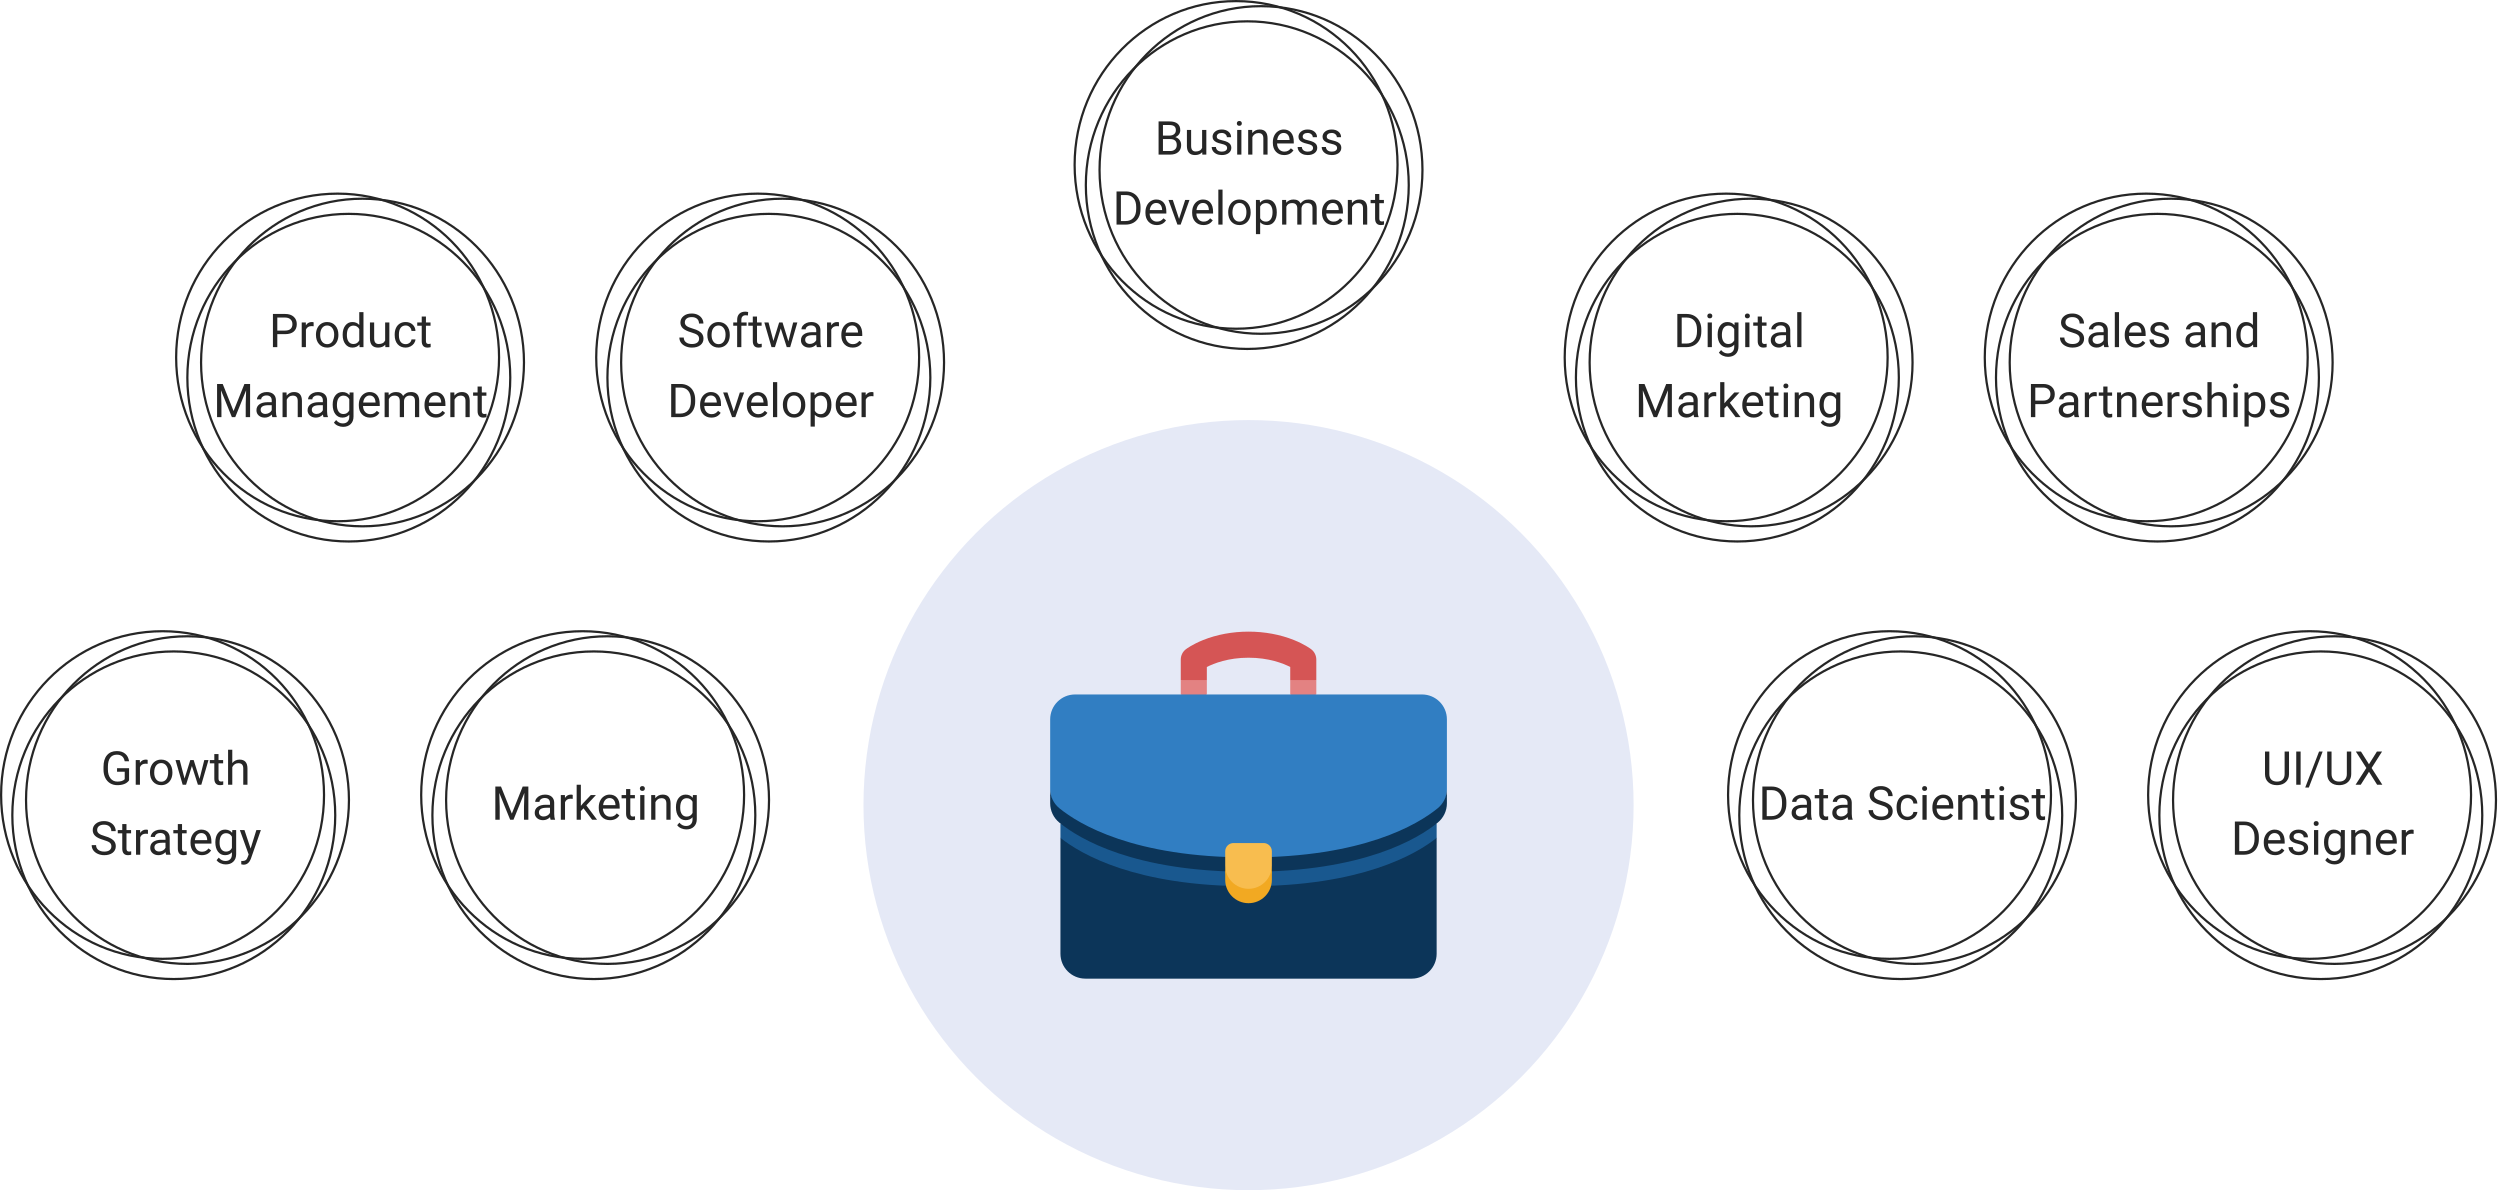 <svg width="857" height="408" viewBox="0 0 857 408" fill="none" xmlns="http://www.w3.org/2000/svg">
<path d="M318.92 129.466C318.92 160.483 294.135 185.618 263.573 185.618C233.011 185.618 208.226 160.483 208.226 129.466C208.226 98.448 233.011 73.313 263.573 73.313C294.135 73.313 318.92 98.448 318.92 129.466Z" stroke="#262626" stroke-width="0.764"/>
<path d="M323.62 124.267C323.62 155.285 298.835 180.42 268.272 180.42C237.71 180.42 212.925 155.285 212.925 124.267C212.925 93.25 237.71 68.115 268.272 68.115C298.835 68.115 323.62 93.25 323.62 124.267Z" stroke="#262626" stroke-width="0.764"/>
<path d="M315.077 122.534C315.077 153.552 290.292 178.687 259.729 178.687C229.167 178.687 204.382 153.552 204.382 122.534C204.382 91.517 229.167 66.382 259.729 66.382C290.292 66.382 315.077 91.517 315.077 122.534Z" stroke="#262626" stroke-width="0.764"/>
<path d="M236.934 113.93C235.647 113.56 234.71 113.107 234.121 112.57C233.538 112.029 233.246 111.362 233.246 110.57C233.246 109.674 233.603 108.935 234.317 108.352C235.035 107.763 235.968 107.469 237.114 107.469C237.895 107.469 238.59 107.62 239.199 107.922C239.814 108.224 240.288 108.641 240.621 109.172C240.96 109.703 241.129 110.284 241.129 110.914H239.621C239.621 110.227 239.403 109.688 238.965 109.297C238.528 108.901 237.91 108.703 237.114 108.703C236.374 108.703 235.796 108.867 235.379 109.195C234.968 109.518 234.762 109.969 234.762 110.547C234.762 111.01 234.957 111.404 235.348 111.727C235.744 112.044 236.413 112.336 237.356 112.602C238.304 112.867 239.043 113.161 239.574 113.484C240.111 113.802 240.507 114.174 240.762 114.602C241.022 115.029 241.153 115.531 241.153 116.109C241.153 117.031 240.793 117.771 240.074 118.328C239.356 118.88 238.395 119.156 237.192 119.156C236.41 119.156 235.681 119.008 235.004 118.711C234.327 118.409 233.804 117.997 233.434 117.477C233.069 116.956 232.887 116.365 232.887 115.703H234.395C234.395 116.391 234.647 116.935 235.153 117.336C235.663 117.732 236.343 117.93 237.192 117.93C237.983 117.93 238.59 117.768 239.012 117.445C239.434 117.122 239.645 116.682 239.645 116.125C239.645 115.568 239.449 115.138 239.059 114.836C238.668 114.529 237.96 114.227 236.934 113.93ZM242.473 114.695C242.473 113.867 242.634 113.122 242.957 112.461C243.285 111.799 243.739 111.289 244.317 110.93C244.9 110.57 245.564 110.391 246.309 110.391C247.46 110.391 248.39 110.789 249.098 111.586C249.811 112.383 250.168 113.443 250.168 114.766V114.867C250.168 115.69 250.009 116.43 249.692 117.086C249.379 117.737 248.929 118.245 248.34 118.609C247.757 118.974 247.085 119.156 246.324 119.156C245.179 119.156 244.249 118.758 243.535 117.961C242.827 117.164 242.473 116.109 242.473 114.797V114.695ZM243.926 114.867C243.926 115.805 244.142 116.557 244.574 117.125C245.012 117.693 245.595 117.977 246.324 117.977C247.059 117.977 247.642 117.69 248.074 117.117C248.507 116.539 248.723 115.732 248.723 114.695C248.723 113.768 248.502 113.018 248.059 112.445C247.621 111.867 247.038 111.578 246.309 111.578C245.595 111.578 245.02 111.862 244.582 112.43C244.145 112.997 243.926 113.81 243.926 114.867ZM252.692 119V111.664H251.356V110.547H252.692V109.68C252.692 108.773 252.934 108.073 253.418 107.578C253.903 107.083 254.588 106.836 255.473 106.836C255.806 106.836 256.137 106.88 256.465 106.969L256.387 108.141C256.142 108.094 255.882 108.07 255.606 108.07C255.137 108.07 254.775 108.208 254.52 108.484C254.265 108.755 254.137 109.146 254.137 109.656V110.547H255.942V111.664H254.137V119H252.692ZM259.504 108.5V110.547H261.082V111.664H259.504V116.906C259.504 117.245 259.574 117.5 259.715 117.672C259.856 117.839 260.095 117.922 260.434 117.922C260.601 117.922 260.83 117.891 261.121 117.828V119C260.741 119.104 260.371 119.156 260.012 119.156C259.366 119.156 258.879 118.961 258.551 118.57C258.223 118.18 258.059 117.625 258.059 116.906V111.664H256.52V110.547H258.059V108.5H259.504ZM270.262 117.008L271.887 110.547H273.332L270.871 119H269.699L267.645 112.594L265.645 119H264.473L262.02 110.547H263.457L265.121 116.875L267.09 110.547H268.254L270.262 117.008ZM280.028 119C279.944 118.833 279.877 118.536 279.824 118.109C279.153 118.807 278.351 119.156 277.418 119.156C276.585 119.156 275.9 118.922 275.364 118.453C274.832 117.979 274.567 117.38 274.567 116.656C274.567 115.776 274.9 115.094 275.567 114.609C276.239 114.12 277.181 113.875 278.395 113.875H279.801V113.211C279.801 112.706 279.65 112.305 279.348 112.008C279.046 111.706 278.601 111.555 278.012 111.555C277.496 111.555 277.064 111.685 276.715 111.945C276.366 112.206 276.192 112.521 276.192 112.891H274.739C274.739 112.469 274.887 112.062 275.184 111.672C275.486 111.276 275.892 110.964 276.403 110.734C276.918 110.505 277.483 110.391 278.098 110.391C279.072 110.391 279.835 110.635 280.387 111.125C280.939 111.609 281.226 112.279 281.246 113.133V117.023C281.246 117.799 281.345 118.417 281.543 118.875V119H280.028ZM277.629 117.898C278.082 117.898 278.512 117.781 278.918 117.547C279.324 117.312 279.619 117.008 279.801 116.633V114.898H278.668C276.897 114.898 276.012 115.417 276.012 116.453C276.012 116.906 276.163 117.26 276.465 117.516C276.767 117.771 277.155 117.898 277.629 117.898ZM287.598 111.844C287.379 111.807 287.142 111.789 286.887 111.789C285.939 111.789 285.296 112.193 284.957 113V119H283.512V110.547H284.918L284.942 111.523C285.416 110.768 286.088 110.391 286.957 110.391C287.239 110.391 287.452 110.427 287.598 110.5V111.844ZM292.285 119.156C291.14 119.156 290.207 118.781 289.489 118.031C288.77 117.276 288.41 116.268 288.41 115.008V114.742C288.41 113.904 288.569 113.156 288.887 112.5C289.21 111.839 289.658 111.323 290.231 110.953C290.809 110.578 291.434 110.391 292.106 110.391C293.205 110.391 294.059 110.753 294.668 111.477C295.278 112.201 295.582 113.237 295.582 114.586V115.188H289.856C289.877 116.021 290.119 116.695 290.582 117.211C291.051 117.721 291.645 117.977 292.364 117.977C292.874 117.977 293.306 117.872 293.66 117.664C294.015 117.456 294.324 117.18 294.59 116.836L295.473 117.523C294.765 118.612 293.702 119.156 292.285 119.156ZM292.106 111.578C291.522 111.578 291.033 111.792 290.637 112.219C290.241 112.641 289.996 113.234 289.903 114H294.137V113.891C294.095 113.156 293.897 112.589 293.543 112.188C293.189 111.781 292.71 111.578 292.106 111.578ZM230.082 143V131.625H233.293C234.283 131.625 235.158 131.844 235.918 132.281C236.679 132.719 237.265 133.341 237.676 134.148C238.093 134.956 238.304 135.883 238.309 136.93V137.656C238.309 138.729 238.101 139.669 237.684 140.477C237.272 141.284 236.681 141.904 235.91 142.336C235.145 142.768 234.252 142.99 233.231 143H230.082ZM231.582 132.859V141.773H233.16C234.317 141.773 235.215 141.414 235.856 140.695C236.502 139.977 236.824 138.953 236.824 137.625V136.961C236.824 135.669 236.52 134.667 235.91 133.953C235.306 133.234 234.447 132.87 233.332 132.859H231.582ZM243.864 143.156C242.718 143.156 241.785 142.781 241.067 142.031C240.348 141.276 239.989 140.268 239.989 139.008V138.742C239.989 137.904 240.147 137.156 240.465 136.5C240.788 135.839 241.236 135.323 241.809 134.953C242.387 134.578 243.012 134.391 243.684 134.391C244.783 134.391 245.637 134.753 246.246 135.477C246.856 136.201 247.16 137.237 247.16 138.586V139.188H241.434C241.455 140.021 241.697 140.695 242.16 141.211C242.629 141.721 243.223 141.977 243.942 141.977C244.452 141.977 244.884 141.872 245.239 141.664C245.593 141.456 245.903 141.18 246.168 140.836L247.051 141.523C246.343 142.612 245.28 143.156 243.864 143.156ZM243.684 135.578C243.101 135.578 242.611 135.792 242.215 136.219C241.819 136.641 241.574 137.234 241.481 138H245.715V137.891C245.673 137.156 245.476 136.589 245.121 136.188C244.767 135.781 244.288 135.578 243.684 135.578ZM251.52 141.039L253.614 134.547H255.09L252.059 143H250.957L247.895 134.547H249.371L251.52 141.039ZM259.879 143.156C258.733 143.156 257.801 142.781 257.082 142.031C256.364 141.276 256.004 140.268 256.004 139.008V138.742C256.004 137.904 256.163 137.156 256.481 136.5C256.804 135.839 257.252 135.323 257.824 134.953C258.403 134.578 259.028 134.391 259.699 134.391C260.798 134.391 261.653 134.753 262.262 135.477C262.871 136.201 263.176 137.237 263.176 138.586V139.188H257.449C257.47 140.021 257.713 140.695 258.176 141.211C258.645 141.721 259.239 141.977 259.957 141.977C260.468 141.977 260.9 141.872 261.254 141.664C261.608 141.456 261.918 141.18 262.184 140.836L263.067 141.523C262.358 142.612 261.296 143.156 259.879 143.156ZM259.699 135.578C259.116 135.578 258.627 135.792 258.231 136.219C257.835 136.641 257.59 137.234 257.496 138H261.731V137.891C261.689 137.156 261.491 136.589 261.137 136.188C260.783 135.781 260.304 135.578 259.699 135.578ZM266.426 143H264.981V131H266.426V143ZM268.364 138.695C268.364 137.867 268.525 137.122 268.848 136.461C269.176 135.799 269.629 135.289 270.207 134.93C270.791 134.57 271.455 134.391 272.199 134.391C273.351 134.391 274.28 134.789 274.989 135.586C275.702 136.383 276.059 137.443 276.059 138.766V138.867C276.059 139.69 275.9 140.43 275.582 141.086C275.27 141.737 274.819 142.245 274.231 142.609C273.647 142.974 272.976 143.156 272.215 143.156C271.069 143.156 270.14 142.758 269.426 141.961C268.718 141.164 268.364 140.109 268.364 138.797V138.695ZM269.817 138.867C269.817 139.805 270.033 140.557 270.465 141.125C270.903 141.693 271.486 141.977 272.215 141.977C272.949 141.977 273.533 141.69 273.965 141.117C274.397 140.539 274.614 139.732 274.614 138.695C274.614 137.768 274.392 137.018 273.949 136.445C273.512 135.867 272.929 135.578 272.199 135.578C271.486 135.578 270.91 135.862 270.473 136.43C270.035 136.997 269.817 137.81 269.817 138.867ZM285.012 138.867C285.012 140.154 284.718 141.19 284.129 141.977C283.541 142.763 282.744 143.156 281.739 143.156C280.713 143.156 279.905 142.831 279.317 142.18V146.25H277.871V134.547H279.192L279.262 135.484C279.851 134.755 280.668 134.391 281.715 134.391C282.731 134.391 283.533 134.773 284.121 135.539C284.715 136.305 285.012 137.37 285.012 138.734V138.867ZM283.567 138.703C283.567 137.75 283.364 136.997 282.957 136.445C282.551 135.893 281.994 135.617 281.285 135.617C280.41 135.617 279.754 136.005 279.317 136.781V140.82C279.749 141.591 280.41 141.977 281.301 141.977C281.994 141.977 282.543 141.703 282.949 141.156C283.361 140.604 283.567 139.786 283.567 138.703ZM290.364 143.156C289.218 143.156 288.285 142.781 287.567 142.031C286.848 141.276 286.489 140.268 286.489 139.008V138.742C286.489 137.904 286.647 137.156 286.965 136.5C287.288 135.839 287.736 135.323 288.309 134.953C288.887 134.578 289.512 134.391 290.184 134.391C291.283 134.391 292.137 134.753 292.746 135.477C293.356 136.201 293.66 137.237 293.66 138.586V139.188H287.934C287.955 140.021 288.197 140.695 288.66 141.211C289.129 141.721 289.723 141.977 290.442 141.977C290.952 141.977 291.384 141.872 291.739 141.664C292.093 141.456 292.403 141.18 292.668 140.836L293.551 141.523C292.843 142.612 291.78 143.156 290.364 143.156ZM290.184 135.578C289.601 135.578 289.111 135.792 288.715 136.219C288.319 136.641 288.074 137.234 287.981 138H292.215V137.891C292.173 137.156 291.976 136.589 291.621 136.188C291.267 135.781 290.788 135.578 290.184 135.578ZM299.426 135.844C299.207 135.807 298.97 135.789 298.715 135.789C297.767 135.789 297.124 136.193 296.785 137V143H295.34V134.547H296.746L296.77 135.523C297.244 134.768 297.916 134.391 298.785 134.391C299.067 134.391 299.28 134.427 299.426 134.5V135.844Z" fill="#262626"/>
<path d="M114.92 279.466C114.92 310.483 90.135 335.618 59.573 335.618C29.011 335.618 4.226 310.483 4.226 279.466C4.226 248.448 29.011 223.313 59.573 223.313C90.135 223.313 114.92 248.448 114.92 279.466Z" stroke="#262626" stroke-width="0.764"/>
<path d="M119.62 274.267C119.62 305.285 94.835 330.42 64.272 330.42C33.71 330.42 8.925 305.285 8.925 274.267C8.925 243.25 33.71 218.115 64.272 218.115C94.835 218.115 119.62 243.25 119.62 274.267Z" stroke="#262626" stroke-width="0.764"/>
<path d="M111.077 272.534C111.077 303.552 86.292 328.687 55.729 328.687C25.167 328.687 0.382 303.552 0.382 272.534C0.382 241.517 25.167 216.382 55.729 216.382C86.292 216.382 111.077 241.517 111.077 272.534Z" stroke="#262626" stroke-width="0.764"/>
<path d="M44.246 267.508C43.861 268.06 43.322 268.474 42.629 268.75C41.942 269.021 41.14 269.156 40.223 269.156C39.296 269.156 38.473 268.94 37.754 268.508C37.035 268.07 36.478 267.451 36.082 266.648C35.692 265.846 35.491 264.917 35.481 263.859V262.867C35.481 261.154 35.879 259.826 36.676 258.883C37.478 257.94 38.603 257.469 40.051 257.469C41.239 257.469 42.194 257.773 42.918 258.383C43.642 258.987 44.085 259.846 44.246 260.961H42.746C42.465 259.456 41.569 258.703 40.059 258.703C39.054 258.703 38.291 259.057 37.77 259.766C37.254 260.469 36.994 261.49 36.989 262.828V263.758C36.989 265.034 37.28 266.049 37.864 266.805C38.447 267.555 39.236 267.93 40.231 267.93C40.793 267.93 41.285 267.867 41.707 267.742C42.129 267.617 42.478 267.406 42.754 267.109V264.555H40.121V263.336H44.246V267.508ZM50.614 261.844C50.395 261.807 50.158 261.789 49.903 261.789C48.955 261.789 48.312 262.193 47.973 263V269H46.528V260.547H47.934L47.957 261.523C48.431 260.768 49.103 260.391 49.973 260.391C50.254 260.391 50.468 260.427 50.614 260.5V261.844ZM51.41 264.695C51.41 263.867 51.572 263.122 51.895 262.461C52.223 261.799 52.676 261.289 53.254 260.93C53.837 260.57 54.502 260.391 55.246 260.391C56.397 260.391 57.327 260.789 58.035 261.586C58.749 262.383 59.106 263.443 59.106 264.766V264.867C59.106 265.69 58.947 266.43 58.629 267.086C58.317 267.737 57.866 268.245 57.278 268.609C56.694 268.974 56.022 269.156 55.262 269.156C54.116 269.156 53.187 268.758 52.473 267.961C51.765 267.164 51.41 266.109 51.41 264.797V264.695ZM52.864 264.867C52.864 265.805 53.08 266.557 53.512 267.125C53.95 267.693 54.533 267.977 55.262 267.977C55.996 267.977 56.58 267.69 57.012 267.117C57.444 266.539 57.66 265.732 57.66 264.695C57.66 263.768 57.439 263.018 56.996 262.445C56.559 261.867 55.975 261.578 55.246 261.578C54.533 261.578 53.957 261.862 53.52 262.43C53.082 262.997 52.864 263.81 52.864 264.867ZM68.403 267.008L70.028 260.547H71.473L69.012 269H67.84L65.785 262.594L63.785 269H62.614L60.16 260.547H61.598L63.262 266.875L65.231 260.547H66.395L68.403 267.008ZM74.91 258.5V260.547H76.489V261.664H74.91V266.906C74.91 267.245 74.981 267.5 75.121 267.672C75.262 267.839 75.502 267.922 75.84 267.922C76.007 267.922 76.236 267.891 76.528 267.828V269C76.147 269.104 75.778 269.156 75.418 269.156C74.772 269.156 74.285 268.961 73.957 268.57C73.629 268.18 73.465 267.625 73.465 266.906V261.664H71.926V260.547H73.465V258.5H74.91ZM79.629 261.57C80.27 260.784 81.103 260.391 82.129 260.391C83.916 260.391 84.817 261.398 84.832 263.414V269H83.387V263.406C83.382 262.797 83.241 262.346 82.965 262.055C82.694 261.763 82.27 261.617 81.692 261.617C81.223 261.617 80.811 261.742 80.457 261.992C80.103 262.242 79.827 262.57 79.629 262.977V269H78.184V257H79.629V261.57ZM35.473 287.93C34.187 287.56 33.249 287.107 32.66 286.57C32.077 286.029 31.785 285.362 31.785 284.57C31.785 283.674 32.142 282.935 32.856 282.352C33.575 281.763 34.507 281.469 35.653 281.469C36.434 281.469 37.129 281.62 37.739 281.922C38.353 282.224 38.827 282.641 39.16 283.172C39.499 283.703 39.668 284.284 39.668 284.914H38.16C38.16 284.227 37.942 283.688 37.504 283.297C37.067 282.901 36.45 282.703 35.653 282.703C34.913 282.703 34.335 282.867 33.918 283.195C33.507 283.518 33.301 283.969 33.301 284.547C33.301 285.01 33.496 285.404 33.887 285.727C34.283 286.044 34.952 286.336 35.895 286.602C36.843 286.867 37.582 287.161 38.114 287.484C38.65 287.802 39.046 288.174 39.301 288.602C39.562 289.029 39.692 289.531 39.692 290.109C39.692 291.031 39.332 291.771 38.614 292.328C37.895 292.88 36.934 293.156 35.731 293.156C34.95 293.156 34.22 293.008 33.543 292.711C32.866 292.409 32.343 291.997 31.973 291.477C31.608 290.956 31.426 290.365 31.426 289.703H32.934C32.934 290.391 33.187 290.935 33.692 291.336C34.202 291.732 34.882 291.93 35.731 291.93C36.522 291.93 37.129 291.768 37.551 291.445C37.973 291.122 38.184 290.682 38.184 290.125C38.184 289.568 37.989 289.138 37.598 288.836C37.207 288.529 36.499 288.227 35.473 287.93ZM43.356 282.5V284.547H44.934V285.664H43.356V290.906C43.356 291.245 43.426 291.5 43.567 291.672C43.707 291.839 43.947 291.922 44.285 291.922C44.452 291.922 44.681 291.891 44.973 291.828V293C44.593 293.104 44.223 293.156 43.864 293.156C43.218 293.156 42.731 292.961 42.403 292.57C42.075 292.18 41.91 291.625 41.91 290.906V285.664H40.371V284.547H41.91V282.5H43.356ZM50.715 285.844C50.496 285.807 50.259 285.789 50.004 285.789C49.056 285.789 48.413 286.193 48.075 287V293H46.629V284.547H48.035L48.059 285.523C48.533 284.768 49.205 284.391 50.075 284.391C50.356 284.391 50.569 284.427 50.715 284.5V285.844ZM56.957 293C56.874 292.833 56.806 292.536 56.754 292.109C56.082 292.807 55.28 293.156 54.348 293.156C53.515 293.156 52.83 292.922 52.293 292.453C51.762 291.979 51.496 291.38 51.496 290.656C51.496 289.776 51.83 289.094 52.496 288.609C53.168 288.12 54.111 287.875 55.325 287.875H56.731V287.211C56.731 286.706 56.58 286.305 56.278 286.008C55.975 285.706 55.53 285.555 54.942 285.555C54.426 285.555 53.994 285.685 53.645 285.945C53.296 286.206 53.121 286.521 53.121 286.891H51.668C51.668 286.469 51.817 286.062 52.114 285.672C52.416 285.276 52.822 284.964 53.332 284.734C53.848 284.505 54.413 284.391 55.028 284.391C56.002 284.391 56.765 284.635 57.317 285.125C57.869 285.609 58.155 286.279 58.176 287.133V291.023C58.176 291.799 58.275 292.417 58.473 292.875V293H56.957ZM54.559 291.898C55.012 291.898 55.442 291.781 55.848 291.547C56.254 291.312 56.548 291.008 56.731 290.633V288.898H55.598C53.827 288.898 52.942 289.417 52.942 290.453C52.942 290.906 53.093 291.26 53.395 291.516C53.697 291.771 54.085 291.898 54.559 291.898ZM62.403 282.5V284.547H63.981V285.664H62.403V290.906C62.403 291.245 62.473 291.5 62.614 291.672C62.754 291.839 62.994 291.922 63.332 291.922C63.499 291.922 63.728 291.891 64.02 291.828V293C63.64 293.104 63.27 293.156 62.91 293.156C62.265 293.156 61.778 292.961 61.45 292.57C61.121 292.18 60.957 291.625 60.957 290.906V285.664H59.418V284.547H60.957V282.5H62.403ZM69.184 293.156C68.038 293.156 67.106 292.781 66.387 292.031C65.668 291.276 65.309 290.268 65.309 289.008V288.742C65.309 287.904 65.468 287.156 65.785 286.5C66.108 285.839 66.556 285.323 67.129 284.953C67.707 284.578 68.332 284.391 69.004 284.391C70.103 284.391 70.957 284.753 71.567 285.477C72.176 286.201 72.481 287.237 72.481 288.586V289.188H66.754C66.775 290.021 67.017 290.695 67.481 291.211C67.95 291.721 68.543 291.977 69.262 291.977C69.772 291.977 70.205 291.872 70.559 291.664C70.913 291.456 71.223 291.18 71.489 290.836L72.371 291.523C71.663 292.612 70.6 293.156 69.184 293.156ZM69.004 285.578C68.421 285.578 67.931 285.792 67.535 286.219C67.14 286.641 66.895 287.234 66.801 288H71.035V287.891C70.994 287.156 70.796 286.589 70.442 286.188C70.088 285.781 69.608 285.578 69.004 285.578ZM73.817 288.703C73.817 287.385 74.121 286.339 74.731 285.562C75.34 284.781 76.147 284.391 77.153 284.391C78.184 284.391 78.989 284.755 79.567 285.484L79.637 284.547H80.957V292.797C80.957 293.891 80.632 294.753 79.981 295.383C79.335 296.013 78.465 296.328 77.371 296.328C76.762 296.328 76.166 296.198 75.582 295.938C74.999 295.677 74.554 295.32 74.246 294.867L74.996 294C75.616 294.766 76.374 295.148 77.27 295.148C77.973 295.148 78.52 294.951 78.91 294.555C79.306 294.159 79.504 293.602 79.504 292.883V292.156C78.926 292.823 78.137 293.156 77.137 293.156C76.147 293.156 75.345 292.758 74.731 291.961C74.121 291.164 73.817 290.078 73.817 288.703ZM75.27 288.867C75.27 289.82 75.465 290.57 75.856 291.117C76.246 291.659 76.793 291.93 77.496 291.93C78.408 291.93 79.077 291.516 79.504 290.688V286.828C79.061 286.021 78.397 285.617 77.512 285.617C76.809 285.617 76.259 285.891 75.864 286.438C75.468 286.984 75.27 287.794 75.27 288.867ZM85.91 290.883L87.879 284.547H89.426L86.028 294.305C85.502 295.711 84.666 296.414 83.52 296.414L83.246 296.391L82.707 296.289V295.117L83.098 295.148C83.588 295.148 83.968 295.049 84.239 294.852C84.515 294.654 84.741 294.292 84.918 293.766L85.239 292.906L82.223 284.547H83.801L85.91 290.883Z" fill="#262626"/>
<path d="M258.92 279.466C258.92 310.483 234.135 335.618 203.573 335.618C173.011 335.618 148.226 310.483 148.226 279.466C148.226 248.448 173.011 223.313 203.573 223.313C234.135 223.313 258.92 248.448 258.92 279.466Z" stroke="#262626" stroke-width="0.764"/>
<path d="M263.62 274.267C263.62 305.285 238.835 330.42 208.272 330.42C177.71 330.42 152.925 305.285 152.925 274.267C152.925 243.25 177.71 218.115 208.272 218.115C238.835 218.115 263.62 243.25 263.62 274.267Z" stroke="#262626" stroke-width="0.764"/>
<path d="M255.077 272.534C255.077 303.552 230.292 328.687 199.729 328.687C169.167 328.687 144.382 303.552 144.382 272.534C144.382 241.517 169.167 216.382 199.729 216.382C230.292 216.382 255.077 241.517 255.077 272.534Z" stroke="#262626" stroke-width="0.764"/>
<path d="M171.739 269.625L175.457 278.906L179.176 269.625H181.121V281H179.621V276.57L179.762 271.789L176.028 281H174.879L171.153 271.812L171.301 276.57V281H169.801V269.625H171.739ZM188.762 281C188.679 280.833 188.611 280.536 188.559 280.109C187.887 280.807 187.085 281.156 186.153 281.156C185.319 281.156 184.634 280.922 184.098 280.453C183.567 279.979 183.301 279.38 183.301 278.656C183.301 277.776 183.634 277.094 184.301 276.609C184.973 276.12 185.916 275.875 187.129 275.875H188.535V275.211C188.535 274.706 188.384 274.305 188.082 274.008C187.78 273.706 187.335 273.555 186.746 273.555C186.231 273.555 185.798 273.685 185.449 273.945C185.101 274.206 184.926 274.521 184.926 274.891H183.473C183.473 274.469 183.621 274.062 183.918 273.672C184.22 273.276 184.627 272.964 185.137 272.734C185.653 272.505 186.218 272.391 186.832 272.391C187.806 272.391 188.569 272.635 189.121 273.125C189.673 273.609 189.96 274.279 189.981 275.133V279.023C189.981 279.799 190.08 280.417 190.278 280.875V281H188.762ZM186.364 279.898C186.817 279.898 187.246 279.781 187.653 279.547C188.059 279.312 188.353 279.008 188.535 278.633V276.898H187.403C185.632 276.898 184.746 277.417 184.746 278.453C184.746 278.906 184.897 279.26 185.199 279.516C185.502 279.771 185.89 279.898 186.364 279.898ZM196.332 273.844C196.114 273.807 195.877 273.789 195.621 273.789C194.673 273.789 194.03 274.193 193.692 275V281H192.246V272.547H193.653L193.676 273.523C194.15 272.768 194.822 272.391 195.692 272.391C195.973 272.391 196.186 272.427 196.332 272.5V273.844ZM200.028 277.086L199.121 278.031V281H197.676V269H199.121V276.258L199.895 275.328L202.528 272.547H204.285L200.996 276.078L204.668 281H202.973L200.028 277.086ZM209.129 281.156C207.983 281.156 207.051 280.781 206.332 280.031C205.614 279.276 205.254 278.268 205.254 277.008V276.742C205.254 275.904 205.413 275.156 205.731 274.5C206.054 273.839 206.502 273.323 207.074 272.953C207.653 272.578 208.278 272.391 208.949 272.391C210.048 272.391 210.903 272.753 211.512 273.477C212.121 274.201 212.426 275.237 212.426 276.586V277.188H206.699C206.72 278.021 206.963 278.695 207.426 279.211C207.895 279.721 208.489 279.977 209.207 279.977C209.718 279.977 210.15 279.872 210.504 279.664C210.858 279.456 211.168 279.18 211.434 278.836L212.317 279.523C211.608 280.612 210.546 281.156 209.129 281.156ZM208.949 273.578C208.366 273.578 207.877 273.792 207.481 274.219C207.085 274.641 206.84 275.234 206.746 276H210.981V275.891C210.939 275.156 210.741 274.589 210.387 274.188C210.033 273.781 209.554 273.578 208.949 273.578ZM216.067 270.5V272.547H217.645V273.664H216.067V278.906C216.067 279.245 216.137 279.5 216.278 279.672C216.418 279.839 216.658 279.922 216.996 279.922C217.163 279.922 217.392 279.891 217.684 279.828V281C217.304 281.104 216.934 281.156 216.574 281.156C215.929 281.156 215.442 280.961 215.114 280.57C214.785 280.18 214.621 279.625 214.621 278.906V273.664H213.082V272.547H214.621V270.5H216.067ZM220.91 281H219.465V272.547H220.91V281ZM219.348 270.305C219.348 270.07 219.418 269.872 219.559 269.711C219.705 269.549 219.918 269.469 220.199 269.469C220.481 269.469 220.694 269.549 220.84 269.711C220.986 269.872 221.059 270.07 221.059 270.305C221.059 270.539 220.986 270.734 220.84 270.891C220.694 271.047 220.481 271.125 220.199 271.125C219.918 271.125 219.705 271.047 219.559 270.891C219.418 270.734 219.348 270.539 219.348 270.305ZM224.598 272.547L224.645 273.609C225.291 272.797 226.134 272.391 227.176 272.391C228.963 272.391 229.864 273.398 229.879 275.414V281H228.434V275.406C228.429 274.797 228.288 274.346 228.012 274.055C227.741 273.763 227.317 273.617 226.739 273.617C226.27 273.617 225.858 273.742 225.504 273.992C225.15 274.242 224.874 274.57 224.676 274.977V281H223.231V272.547H224.598ZM231.715 276.703C231.715 275.385 232.02 274.339 232.629 273.562C233.239 272.781 234.046 272.391 235.051 272.391C236.082 272.391 236.887 272.755 237.465 273.484L237.535 272.547H238.856V280.797C238.856 281.891 238.53 282.753 237.879 283.383C237.233 284.013 236.364 284.328 235.27 284.328C234.66 284.328 234.064 284.198 233.481 283.938C232.897 283.677 232.452 283.32 232.145 282.867L232.895 282C233.515 282.766 234.272 283.148 235.168 283.148C235.871 283.148 236.418 282.951 236.809 282.555C237.205 282.159 237.403 281.602 237.403 280.883V280.156C236.824 280.823 236.035 281.156 235.035 281.156C234.046 281.156 233.244 280.758 232.629 279.961C232.02 279.164 231.715 278.078 231.715 276.703ZM233.168 276.867C233.168 277.82 233.364 278.57 233.754 279.117C234.145 279.659 234.692 279.93 235.395 279.93C236.306 279.93 236.976 279.516 237.403 278.688V274.828C236.96 274.021 236.296 273.617 235.41 273.617C234.707 273.617 234.158 273.891 233.762 274.438C233.366 274.984 233.168 275.794 233.168 276.867Z" fill="#262626"/>
<path d="M850.92 279.466C850.92 310.483 826.135 335.618 795.573 335.618C765.011 335.618 740.226 310.483 740.226 279.466C740.226 248.448 765.011 223.313 795.573 223.313C826.135 223.313 850.92 248.448 850.92 279.466Z" stroke="#262626" stroke-width="0.764"/>
<path d="M855.62 274.267C855.62 305.285 830.835 330.42 800.272 330.42C769.71 330.42 744.925 305.285 744.925 274.267C744.925 243.25 769.71 218.115 800.272 218.115C830.835 218.115 855.62 243.25 855.62 274.267Z" stroke="#262626" stroke-width="0.764"/>
<path d="M847.077 272.534C847.077 303.552 822.292 328.687 791.729 328.687C761.167 328.687 736.382 303.552 736.382 272.534C736.382 241.517 761.167 216.382 791.729 216.382C822.292 216.382 847.077 241.517 847.077 272.534Z" stroke="#262626" stroke-width="0.764"/>
<path d="M784.676 257.625V265.359C784.671 266.432 784.332 267.31 783.66 267.992C782.994 268.674 782.088 269.057 780.942 269.141L780.543 269.156C779.298 269.156 778.306 268.82 777.567 268.148C776.827 267.477 776.452 266.552 776.442 265.375V257.625H777.926V265.328C777.926 266.151 778.153 266.792 778.606 267.25C779.059 267.703 779.705 267.93 780.543 267.93C781.392 267.93 782.041 267.703 782.489 267.25C782.942 266.797 783.168 266.159 783.168 265.336V257.625H784.676ZM788.653 269H787.153V257.625H788.653V269ZM791.465 269.977H790.223L794.973 257.625H796.207L791.465 269.977ZM806.004 257.625V265.359C805.999 266.432 805.66 267.31 804.989 267.992C804.322 268.674 803.416 269.057 802.27 269.141L801.871 269.156C800.627 269.156 799.634 268.82 798.895 268.148C798.155 267.477 797.78 266.552 797.77 265.375V257.625H799.254V265.328C799.254 266.151 799.481 266.792 799.934 267.25C800.387 267.703 801.033 267.93 801.871 267.93C802.72 267.93 803.369 267.703 803.817 267.25C804.27 266.797 804.496 266.159 804.496 265.336V257.625H806.004ZM812.082 261.984L814.809 257.625H816.574L812.981 263.266L816.66 269H814.879L812.082 264.562L809.27 269H807.496L811.184 263.266L807.582 257.625H809.34L812.082 261.984ZM766.114 293V281.625H769.324C770.314 281.625 771.189 281.844 771.949 282.281C772.71 282.719 773.296 283.341 773.707 284.148C774.124 284.956 774.335 285.883 774.34 286.93V287.656C774.34 288.729 774.132 289.669 773.715 290.477C773.304 291.284 772.713 291.904 771.942 292.336C771.176 292.768 770.283 292.99 769.262 293H766.114ZM767.614 282.859V291.773H769.192C770.348 291.773 771.246 291.414 771.887 290.695C772.533 289.977 772.856 288.953 772.856 287.625V286.961C772.856 285.669 772.551 284.667 771.942 283.953C771.338 283.234 770.478 282.87 769.364 282.859H767.614ZM779.895 293.156C778.749 293.156 777.817 292.781 777.098 292.031C776.379 291.276 776.02 290.268 776.02 289.008V288.742C776.02 287.904 776.179 287.156 776.496 286.5C776.819 285.839 777.267 285.323 777.84 284.953C778.418 284.578 779.043 284.391 779.715 284.391C780.814 284.391 781.668 284.753 782.278 285.477C782.887 286.201 783.192 287.237 783.192 288.586V289.188H777.465C777.486 290.021 777.728 290.695 778.192 291.211C778.66 291.721 779.254 291.977 779.973 291.977C780.483 291.977 780.916 291.872 781.27 291.664C781.624 291.456 781.934 291.18 782.199 290.836L783.082 291.523C782.374 292.612 781.311 293.156 779.895 293.156ZM779.715 285.578C779.132 285.578 778.642 285.792 778.246 286.219C777.851 286.641 777.606 287.234 777.512 288H781.746V287.891C781.705 287.156 781.507 286.589 781.153 286.188C780.798 285.781 780.319 285.578 779.715 285.578ZM789.793 290.758C789.793 290.367 789.645 290.065 789.348 289.852C789.056 289.633 788.543 289.445 787.809 289.289C787.08 289.133 786.499 288.945 786.067 288.727C785.64 288.508 785.322 288.247 785.114 287.945C784.91 287.643 784.809 287.284 784.809 286.867C784.809 286.174 785.101 285.589 785.684 285.109C786.272 284.63 787.022 284.391 787.934 284.391C788.892 284.391 789.668 284.638 790.262 285.133C790.861 285.628 791.16 286.26 791.16 287.031H789.707C789.707 286.635 789.538 286.294 789.199 286.008C788.866 285.721 788.444 285.578 787.934 285.578C787.408 285.578 786.996 285.693 786.699 285.922C786.403 286.151 786.254 286.451 786.254 286.82C786.254 287.169 786.392 287.432 786.668 287.609C786.944 287.786 787.442 287.956 788.16 288.117C788.884 288.279 789.47 288.471 789.918 288.695C790.366 288.919 790.697 289.19 790.91 289.508C791.129 289.82 791.239 290.203 791.239 290.656C791.239 291.411 790.936 292.018 790.332 292.477C789.728 292.93 788.944 293.156 787.981 293.156C787.304 293.156 786.705 293.036 786.184 292.797C785.663 292.557 785.254 292.224 784.957 291.797C784.666 291.365 784.52 290.898 784.52 290.398H785.965C785.991 290.883 786.184 291.268 786.543 291.555C786.908 291.836 787.387 291.977 787.981 291.977C788.528 291.977 788.965 291.867 789.293 291.648C789.627 291.424 789.793 291.128 789.793 290.758ZM794.692 293H793.246V284.547H794.692V293ZM793.129 282.305C793.129 282.07 793.199 281.872 793.34 281.711C793.486 281.549 793.699 281.469 793.981 281.469C794.262 281.469 794.476 281.549 794.621 281.711C794.767 281.872 794.84 282.07 794.84 282.305C794.84 282.539 794.767 282.734 794.621 282.891C794.476 283.047 794.262 283.125 793.981 283.125C793.699 283.125 793.486 283.047 793.34 282.891C793.199 282.734 793.129 282.539 793.129 282.305ZM796.668 288.703C796.668 287.385 796.973 286.339 797.582 285.562C798.192 284.781 798.999 284.391 800.004 284.391C801.035 284.391 801.84 284.755 802.418 285.484L802.489 284.547H803.809V292.797C803.809 293.891 803.483 294.753 802.832 295.383C802.186 296.013 801.317 296.328 800.223 296.328C799.614 296.328 799.017 296.198 798.434 295.938C797.851 295.677 797.405 295.32 797.098 294.867L797.848 294C798.468 294.766 799.226 295.148 800.121 295.148C800.824 295.148 801.371 294.951 801.762 294.555C802.158 294.159 802.356 293.602 802.356 292.883V292.156C801.778 292.823 800.989 293.156 799.989 293.156C798.999 293.156 798.197 292.758 797.582 291.961C796.973 291.164 796.668 290.078 796.668 288.703ZM798.121 288.867C798.121 289.82 798.317 290.57 798.707 291.117C799.098 291.659 799.645 291.93 800.348 291.93C801.259 291.93 801.929 291.516 802.356 290.688V286.828C801.913 286.021 801.249 285.617 800.364 285.617C799.66 285.617 799.111 285.891 798.715 286.438C798.319 286.984 798.121 287.794 798.121 288.867ZM807.364 284.547L807.41 285.609C808.056 284.797 808.9 284.391 809.942 284.391C811.728 284.391 812.629 285.398 812.645 287.414V293H811.199V287.406C811.194 286.797 811.054 286.346 810.778 286.055C810.507 285.763 810.082 285.617 809.504 285.617C809.035 285.617 808.624 285.742 808.27 285.992C807.916 286.242 807.64 286.57 807.442 286.977V293H805.996V284.547H807.364ZM818.332 293.156C817.186 293.156 816.254 292.781 815.535 292.031C814.817 291.276 814.457 290.268 814.457 289.008V288.742C814.457 287.904 814.616 287.156 814.934 286.5C815.257 285.839 815.705 285.323 816.278 284.953C816.856 284.578 817.481 284.391 818.153 284.391C819.252 284.391 820.106 284.753 820.715 285.477C821.324 286.201 821.629 287.237 821.629 288.586V289.188H815.903C815.923 290.021 816.166 290.695 816.629 291.211C817.098 291.721 817.692 291.977 818.41 291.977C818.921 291.977 819.353 291.872 819.707 291.664C820.061 291.456 820.371 291.18 820.637 290.836L821.52 291.523C820.811 292.612 819.749 293.156 818.332 293.156ZM818.153 285.578C817.569 285.578 817.08 285.792 816.684 286.219C816.288 286.641 816.043 287.234 815.949 288H820.184V287.891C820.142 287.156 819.944 286.589 819.59 286.188C819.236 285.781 818.757 285.578 818.153 285.578ZM827.395 285.844C827.176 285.807 826.939 285.789 826.684 285.789C825.736 285.789 825.093 286.193 824.754 287V293H823.309V284.547H824.715L824.739 285.523C825.213 284.768 825.884 284.391 826.754 284.391C827.035 284.391 827.249 284.427 827.395 284.5V285.844Z" fill="#262626"/>
<path d="M650.92 129.466C650.92 160.483 626.135 185.618 595.573 185.618C565.011 185.618 540.226 160.483 540.226 129.466C540.226 98.448 565.011 73.313 595.573 73.313C626.135 73.313 650.92 98.448 650.92 129.466Z" stroke="#262626" stroke-width="0.764"/>
<path d="M655.62 124.267C655.62 155.285 630.835 180.42 600.272 180.42C569.71 180.42 544.925 155.285 544.925 124.267C544.925 93.25 569.71 68.115 600.272 68.115C630.835 68.115 655.62 93.25 655.62 124.267Z" stroke="#262626" stroke-width="0.764"/>
<path d="M647.077 122.534C647.077 153.552 622.292 178.687 591.729 178.687C561.167 178.687 536.382 153.552 536.382 122.534C536.382 91.517 561.167 66.382 591.729 66.382C622.292 66.382 647.077 91.517 647.077 122.534Z" stroke="#262626" stroke-width="0.764"/>
<path d="M574.989 119V107.625H578.199C579.189 107.625 580.064 107.844 580.824 108.281C581.585 108.719 582.171 109.341 582.582 110.148C582.999 110.956 583.21 111.883 583.215 112.93V113.656C583.215 114.729 583.007 115.669 582.59 116.477C582.179 117.284 581.588 117.904 580.817 118.336C580.051 118.768 579.158 118.99 578.137 119H574.989ZM576.489 108.859V117.773H578.067C579.223 117.773 580.121 117.414 580.762 116.695C581.408 115.977 581.731 114.953 581.731 113.625V112.961C581.731 111.669 581.426 110.667 580.817 109.953C580.213 109.234 579.353 108.87 578.239 108.859H576.489ZM586.832 119H585.387V110.547H586.832V119ZM585.27 108.305C585.27 108.07 585.34 107.872 585.481 107.711C585.627 107.549 585.84 107.469 586.121 107.469C586.403 107.469 586.616 107.549 586.762 107.711C586.908 107.872 586.981 108.07 586.981 108.305C586.981 108.539 586.908 108.734 586.762 108.891C586.616 109.047 586.403 109.125 586.121 109.125C585.84 109.125 585.627 109.047 585.481 108.891C585.34 108.734 585.27 108.539 585.27 108.305ZM588.809 114.703C588.809 113.385 589.114 112.339 589.723 111.562C590.332 110.781 591.14 110.391 592.145 110.391C593.176 110.391 593.981 110.755 594.559 111.484L594.629 110.547H595.949V118.797C595.949 119.891 595.624 120.753 594.973 121.383C594.327 122.013 593.457 122.328 592.364 122.328C591.754 122.328 591.158 122.198 590.574 121.938C589.991 121.677 589.546 121.32 589.239 120.867L589.989 120C590.608 120.766 591.366 121.148 592.262 121.148C592.965 121.148 593.512 120.951 593.903 120.555C594.298 120.159 594.496 119.602 594.496 118.883V118.156C593.918 118.823 593.129 119.156 592.129 119.156C591.14 119.156 590.338 118.758 589.723 117.961C589.114 117.164 588.809 116.078 588.809 114.703ZM590.262 114.867C590.262 115.82 590.457 116.57 590.848 117.117C591.239 117.659 591.785 117.93 592.489 117.93C593.4 117.93 594.069 117.516 594.496 116.688V112.828C594.054 112.021 593.39 111.617 592.504 111.617C591.801 111.617 591.252 111.891 590.856 112.438C590.46 112.984 590.262 113.794 590.262 114.867ZM599.707 119H598.262V110.547H599.707V119ZM598.145 108.305C598.145 108.07 598.215 107.872 598.356 107.711C598.502 107.549 598.715 107.469 598.996 107.469C599.278 107.469 599.491 107.549 599.637 107.711C599.783 107.872 599.856 108.07 599.856 108.305C599.856 108.539 599.783 108.734 599.637 108.891C599.491 109.047 599.278 109.125 598.996 109.125C598.715 109.125 598.502 109.047 598.356 108.891C598.215 108.734 598.145 108.539 598.145 108.305ZM603.989 108.5V110.547H605.567V111.664H603.989V116.906C603.989 117.245 604.059 117.5 604.199 117.672C604.34 117.839 604.58 117.922 604.918 117.922C605.085 117.922 605.314 117.891 605.606 117.828V119C605.226 119.104 604.856 119.156 604.496 119.156C603.851 119.156 603.364 118.961 603.035 118.57C602.707 118.18 602.543 117.625 602.543 116.906V111.664H601.004V110.547H602.543V108.5H603.989ZM612.481 119C612.397 118.833 612.33 118.536 612.278 118.109C611.606 118.807 610.804 119.156 609.871 119.156C609.038 119.156 608.353 118.922 607.817 118.453C607.285 117.979 607.02 117.38 607.02 116.656C607.02 115.776 607.353 115.094 608.02 114.609C608.692 114.12 609.634 113.875 610.848 113.875H612.254V113.211C612.254 112.706 612.103 112.305 611.801 112.008C611.499 111.706 611.054 111.555 610.465 111.555C609.949 111.555 609.517 111.685 609.168 111.945C608.819 112.206 608.645 112.521 608.645 112.891H607.192C607.192 112.469 607.34 112.062 607.637 111.672C607.939 111.276 608.345 110.964 608.856 110.734C609.371 110.505 609.936 110.391 610.551 110.391C611.525 110.391 612.288 110.635 612.84 111.125C613.392 111.609 613.679 112.279 613.699 113.133V117.023C613.699 117.799 613.798 118.417 613.996 118.875V119H612.481ZM610.082 117.898C610.535 117.898 610.965 117.781 611.371 117.547C611.778 117.312 612.072 117.008 612.254 116.633V114.898H611.121C609.351 114.898 608.465 115.417 608.465 116.453C608.465 116.906 608.616 117.26 608.918 117.516C609.22 117.771 609.608 117.898 610.082 117.898ZM617.535 119H616.09V107H617.535V119ZM563.739 131.625L567.457 140.906L571.176 131.625H573.121V143H571.621V138.57L571.762 133.789L568.028 143H566.879L563.153 133.812L563.301 138.57V143H561.801V131.625H563.739ZM580.762 143C580.679 142.833 580.611 142.536 580.559 142.109C579.887 142.807 579.085 143.156 578.153 143.156C577.319 143.156 576.634 142.922 576.098 142.453C575.567 141.979 575.301 141.38 575.301 140.656C575.301 139.776 575.634 139.094 576.301 138.609C576.973 138.12 577.916 137.875 579.129 137.875H580.535V137.211C580.535 136.706 580.384 136.305 580.082 136.008C579.78 135.706 579.335 135.555 578.746 135.555C578.231 135.555 577.798 135.685 577.449 135.945C577.101 136.206 576.926 136.521 576.926 136.891H575.473C575.473 136.469 575.621 136.062 575.918 135.672C576.22 135.276 576.627 134.964 577.137 134.734C577.653 134.505 578.218 134.391 578.832 134.391C579.806 134.391 580.569 134.635 581.121 135.125C581.673 135.609 581.96 136.279 581.981 137.133V141.023C581.981 141.799 582.08 142.417 582.278 142.875V143H580.762ZM578.364 141.898C578.817 141.898 579.246 141.781 579.653 141.547C580.059 141.312 580.353 141.008 580.535 140.633V138.898H579.403C577.632 138.898 576.746 139.417 576.746 140.453C576.746 140.906 576.897 141.26 577.199 141.516C577.502 141.771 577.89 141.898 578.364 141.898ZM588.332 135.844C588.114 135.807 587.877 135.789 587.621 135.789C586.673 135.789 586.03 136.193 585.692 137V143H584.246V134.547H585.653L585.676 135.523C586.15 134.768 586.822 134.391 587.692 134.391C587.973 134.391 588.186 134.427 588.332 134.5V135.844ZM592.028 139.086L591.121 140.031V143H589.676V131H591.121V138.258L591.895 137.328L594.528 134.547H596.285L592.996 138.078L596.668 143H594.973L592.028 139.086ZM601.129 143.156C599.983 143.156 599.051 142.781 598.332 142.031C597.614 141.276 597.254 140.268 597.254 139.008V138.742C597.254 137.904 597.413 137.156 597.731 136.5C598.054 135.839 598.502 135.323 599.074 134.953C599.653 134.578 600.278 134.391 600.949 134.391C602.048 134.391 602.903 134.753 603.512 135.477C604.121 136.201 604.426 137.237 604.426 138.586V139.188H598.699C598.72 140.021 598.963 140.695 599.426 141.211C599.895 141.721 600.489 141.977 601.207 141.977C601.718 141.977 602.15 141.872 602.504 141.664C602.858 141.456 603.168 141.18 603.434 140.836L604.317 141.523C603.608 142.612 602.546 143.156 601.129 143.156ZM600.949 135.578C600.366 135.578 599.877 135.792 599.481 136.219C599.085 136.641 598.84 137.234 598.746 138H602.981V137.891C602.939 137.156 602.741 136.589 602.387 136.188C602.033 135.781 601.554 135.578 600.949 135.578ZM608.067 132.5V134.547H609.645V135.664H608.067V140.906C608.067 141.245 608.137 141.5 608.278 141.672C608.418 141.839 608.658 141.922 608.996 141.922C609.163 141.922 609.392 141.891 609.684 141.828V143C609.304 143.104 608.934 143.156 608.574 143.156C607.929 143.156 607.442 142.961 607.114 142.57C606.785 142.18 606.621 141.625 606.621 140.906V135.664H605.082V134.547H606.621V132.5H608.067ZM612.91 143H611.465V134.547H612.91V143ZM611.348 132.305C611.348 132.07 611.418 131.872 611.559 131.711C611.705 131.549 611.918 131.469 612.199 131.469C612.481 131.469 612.694 131.549 612.84 131.711C612.986 131.872 613.059 132.07 613.059 132.305C613.059 132.539 612.986 132.734 612.84 132.891C612.694 133.047 612.481 133.125 612.199 133.125C611.918 133.125 611.705 133.047 611.559 132.891C611.418 132.734 611.348 132.539 611.348 132.305ZM616.598 134.547L616.645 135.609C617.291 134.797 618.134 134.391 619.176 134.391C620.963 134.391 621.864 135.398 621.879 137.414V143H620.434V137.406C620.429 136.797 620.288 136.346 620.012 136.055C619.741 135.763 619.317 135.617 618.739 135.617C618.27 135.617 617.858 135.742 617.504 135.992C617.15 136.242 616.874 136.57 616.676 136.977V143H615.231V134.547H616.598ZM623.715 138.703C623.715 137.385 624.02 136.339 624.629 135.562C625.239 134.781 626.046 134.391 627.051 134.391C628.082 134.391 628.887 134.755 629.465 135.484L629.535 134.547H630.856V142.797C630.856 143.891 630.53 144.753 629.879 145.383C629.233 146.013 628.364 146.328 627.27 146.328C626.66 146.328 626.064 146.198 625.481 145.938C624.897 145.677 624.452 145.32 624.145 144.867L624.895 144C625.515 144.766 626.272 145.148 627.168 145.148C627.871 145.148 628.418 144.951 628.809 144.555C629.205 144.159 629.403 143.602 629.403 142.883V142.156C628.824 142.823 628.035 143.156 627.035 143.156C626.046 143.156 625.244 142.758 624.629 141.961C624.02 141.164 623.715 140.078 623.715 138.703ZM625.168 138.867C625.168 139.82 625.364 140.57 625.754 141.117C626.145 141.659 626.692 141.93 627.395 141.93C628.306 141.93 628.976 141.516 629.403 140.688V136.828C628.96 136.021 628.296 135.617 627.41 135.617C626.707 135.617 626.158 135.891 625.762 136.438C625.366 136.984 625.168 137.794 625.168 138.867Z" fill="#262626"/>
<path d="M794.92 129.466C794.92 160.483 770.135 185.618 739.573 185.618C709.011 185.618 684.226 160.483 684.226 129.466C684.226 98.448 709.011 73.313 739.573 73.313C770.135 73.313 794.92 98.448 794.92 129.466Z" stroke="#262626" stroke-width="0.764"/>
<path d="M799.62 124.267C799.62 155.285 774.835 180.42 744.272 180.42C713.71 180.42 688.925 155.285 688.925 124.267C688.925 93.25 713.71 68.115 744.272 68.115C774.835 68.115 799.62 93.25 799.62 124.267Z" stroke="#262626" stroke-width="0.764"/>
<path d="M791.077 122.534C791.077 153.552 766.292 178.687 735.729 178.687C705.167 178.687 680.382 153.552 680.382 122.534C680.382 91.517 705.167 66.382 735.729 66.382C766.292 66.382 791.077 91.517 791.077 122.534Z" stroke="#262626" stroke-width="0.764"/>
<path d="M710.207 113.93C708.921 113.56 707.983 113.107 707.395 112.57C706.811 112.029 706.52 111.362 706.52 110.57C706.52 109.674 706.877 108.935 707.59 108.352C708.309 107.763 709.241 107.469 710.387 107.469C711.168 107.469 711.864 107.62 712.473 107.922C713.088 108.224 713.561 108.641 713.895 109.172C714.233 109.703 714.403 110.284 714.403 110.914H712.895C712.895 110.227 712.676 109.688 712.239 109.297C711.801 108.901 711.184 108.703 710.387 108.703C709.647 108.703 709.069 108.867 708.653 109.195C708.241 109.518 708.035 109.969 708.035 110.547C708.035 111.01 708.231 111.404 708.621 111.727C709.017 112.044 709.686 112.336 710.629 112.602C711.577 112.867 712.317 113.161 712.848 113.484C713.384 113.802 713.78 114.174 714.035 114.602C714.296 115.029 714.426 115.531 714.426 116.109C714.426 117.031 714.067 117.771 713.348 118.328C712.629 118.88 711.668 119.156 710.465 119.156C709.684 119.156 708.955 119.008 708.278 118.711C707.601 118.409 707.077 117.997 706.707 117.477C706.343 116.956 706.16 116.365 706.16 115.703H707.668C707.668 116.391 707.921 116.935 708.426 117.336C708.936 117.732 709.616 117.93 710.465 117.93C711.257 117.93 711.864 117.768 712.285 117.445C712.707 117.122 712.918 116.682 712.918 116.125C712.918 115.568 712.723 115.138 712.332 114.836C711.942 114.529 711.233 114.227 710.207 113.93ZM721.348 119C721.265 118.833 721.197 118.536 721.145 118.109C720.473 118.807 719.671 119.156 718.739 119.156C717.905 119.156 717.22 118.922 716.684 118.453C716.153 117.979 715.887 117.38 715.887 116.656C715.887 115.776 716.22 115.094 716.887 114.609C717.559 114.12 718.502 113.875 719.715 113.875H721.121V113.211C721.121 112.706 720.97 112.305 720.668 112.008C720.366 111.706 719.921 111.555 719.332 111.555C718.817 111.555 718.384 111.685 718.035 111.945C717.686 112.206 717.512 112.521 717.512 112.891H716.059C716.059 112.469 716.207 112.062 716.504 111.672C716.806 111.276 717.213 110.964 717.723 110.734C718.239 110.505 718.804 110.391 719.418 110.391C720.392 110.391 721.155 110.635 721.707 111.125C722.259 111.609 722.546 112.279 722.567 113.133V117.023C722.567 117.799 722.666 118.417 722.864 118.875V119H721.348ZM718.949 117.898C719.403 117.898 719.832 117.781 720.239 117.547C720.645 117.312 720.939 117.008 721.121 116.633V114.898H719.989C718.218 114.898 717.332 115.417 717.332 116.453C717.332 116.906 717.483 117.26 717.785 117.516C718.088 117.771 718.476 117.898 718.949 117.898ZM726.403 119H724.957V107H726.403V119ZM732.231 119.156C731.085 119.156 730.153 118.781 729.434 118.031C728.715 117.276 728.356 116.268 728.356 115.008V114.742C728.356 113.904 728.515 113.156 728.832 112.5C729.155 111.839 729.603 111.323 730.176 110.953C730.754 110.578 731.379 110.391 732.051 110.391C733.15 110.391 734.004 110.753 734.614 111.477C735.223 112.201 735.528 113.237 735.528 114.586V115.188H729.801C729.822 116.021 730.064 116.695 730.528 117.211C730.996 117.721 731.59 117.977 732.309 117.977C732.819 117.977 733.252 117.872 733.606 117.664C733.96 117.456 734.27 117.18 734.535 116.836L735.418 117.523C734.71 118.612 733.647 119.156 732.231 119.156ZM732.051 111.578C731.468 111.578 730.978 111.792 730.582 112.219C730.186 112.641 729.942 113.234 729.848 114H734.082V113.891C734.041 113.156 733.843 112.589 733.489 112.188C733.134 111.781 732.655 111.578 732.051 111.578ZM742.129 116.758C742.129 116.367 741.981 116.065 741.684 115.852C741.392 115.633 740.879 115.445 740.145 115.289C739.416 115.133 738.835 114.945 738.403 114.727C737.976 114.508 737.658 114.247 737.449 113.945C737.246 113.643 737.145 113.284 737.145 112.867C737.145 112.174 737.436 111.589 738.02 111.109C738.608 110.63 739.358 110.391 740.27 110.391C741.228 110.391 742.004 110.638 742.598 111.133C743.197 111.628 743.496 112.26 743.496 113.031H742.043C742.043 112.635 741.874 112.294 741.535 112.008C741.202 111.721 740.78 111.578 740.27 111.578C739.744 111.578 739.332 111.693 739.035 111.922C738.739 112.151 738.59 112.451 738.59 112.82C738.59 113.169 738.728 113.432 739.004 113.609C739.28 113.786 739.778 113.956 740.496 114.117C741.22 114.279 741.806 114.471 742.254 114.695C742.702 114.919 743.033 115.19 743.246 115.508C743.465 115.82 743.574 116.203 743.574 116.656C743.574 117.411 743.272 118.018 742.668 118.477C742.064 118.93 741.28 119.156 740.317 119.156C739.64 119.156 739.041 119.036 738.52 118.797C737.999 118.557 737.59 118.224 737.293 117.797C737.002 117.365 736.856 116.898 736.856 116.398H738.301C738.327 116.883 738.52 117.268 738.879 117.555C739.244 117.836 739.723 117.977 740.317 117.977C740.864 117.977 741.301 117.867 741.629 117.648C741.963 117.424 742.129 117.128 742.129 116.758ZM754.645 119C754.561 118.833 754.494 118.536 754.442 118.109C753.77 118.807 752.968 119.156 752.035 119.156C751.202 119.156 750.517 118.922 749.981 118.453C749.449 117.979 749.184 117.38 749.184 116.656C749.184 115.776 749.517 115.094 750.184 114.609C750.856 114.12 751.798 113.875 753.012 113.875H754.418V113.211C754.418 112.706 754.267 112.305 753.965 112.008C753.663 111.706 753.218 111.555 752.629 111.555C752.114 111.555 751.681 111.685 751.332 111.945C750.983 112.206 750.809 112.521 750.809 112.891H749.356C749.356 112.469 749.504 112.062 749.801 111.672C750.103 111.276 750.509 110.964 751.02 110.734C751.535 110.505 752.101 110.391 752.715 110.391C753.689 110.391 754.452 110.635 755.004 111.125C755.556 111.609 755.843 112.279 755.864 113.133V117.023C755.864 117.799 755.963 118.417 756.16 118.875V119H754.645ZM752.246 117.898C752.699 117.898 753.129 117.781 753.535 117.547C753.942 117.312 754.236 117.008 754.418 116.633V114.898H753.285C751.515 114.898 750.629 115.417 750.629 116.453C750.629 116.906 750.78 117.26 751.082 117.516C751.384 117.771 751.772 117.898 752.246 117.898ZM759.496 110.547L759.543 111.609C760.189 110.797 761.033 110.391 762.074 110.391C763.861 110.391 764.762 111.398 764.778 113.414V119H763.332V113.406C763.327 112.797 763.186 112.346 762.91 112.055C762.64 111.763 762.215 111.617 761.637 111.617C761.168 111.617 760.757 111.742 760.403 111.992C760.048 112.242 759.772 112.57 759.574 112.977V119H758.129V110.547H759.496ZM766.606 114.703C766.606 113.406 766.913 112.365 767.528 111.578C768.142 110.786 768.947 110.391 769.942 110.391C770.931 110.391 771.715 110.729 772.293 111.406V107H773.739V119H772.41L772.34 118.094C771.762 118.802 770.957 119.156 769.926 119.156C768.947 119.156 768.147 118.755 767.528 117.953C766.913 117.151 766.606 116.104 766.606 114.812V114.703ZM768.051 114.867C768.051 115.826 768.249 116.576 768.645 117.117C769.041 117.659 769.588 117.93 770.285 117.93C771.202 117.93 771.871 117.518 772.293 116.695V112.812C771.861 112.016 771.197 111.617 770.301 111.617C769.593 111.617 769.041 111.891 768.645 112.438C768.249 112.984 768.051 113.794 768.051 114.867ZM697.699 138.547V143H696.199V131.625H700.395C701.64 131.625 702.614 131.943 703.317 132.578C704.025 133.214 704.379 134.055 704.379 135.102C704.379 136.206 704.033 137.057 703.34 137.656C702.653 138.25 701.666 138.547 700.379 138.547H697.699ZM697.699 137.32H700.395C701.197 137.32 701.811 137.133 702.239 136.758C702.666 136.378 702.879 135.831 702.879 135.117C702.879 134.44 702.666 133.898 702.239 133.492C701.811 133.086 701.226 132.875 700.481 132.859H697.699V137.32ZM711.192 143C711.108 142.833 711.041 142.536 710.989 142.109C710.317 142.807 709.515 143.156 708.582 143.156C707.749 143.156 707.064 142.922 706.528 142.453C705.996 141.979 705.731 141.38 705.731 140.656C705.731 139.776 706.064 139.094 706.731 138.609C707.403 138.12 708.345 137.875 709.559 137.875H710.965V137.211C710.965 136.706 710.814 136.305 710.512 136.008C710.21 135.706 709.765 135.555 709.176 135.555C708.66 135.555 708.228 135.685 707.879 135.945C707.53 136.206 707.356 136.521 707.356 136.891H705.903C705.903 136.469 706.051 136.062 706.348 135.672C706.65 135.276 707.056 134.964 707.567 134.734C708.082 134.505 708.647 134.391 709.262 134.391C710.236 134.391 710.999 134.635 711.551 135.125C712.103 135.609 712.39 136.279 712.41 137.133V141.023C712.41 141.799 712.509 142.417 712.707 142.875V143H711.192ZM708.793 141.898C709.246 141.898 709.676 141.781 710.082 141.547C710.489 141.312 710.783 141.008 710.965 140.633V138.898H709.832C708.061 138.898 707.176 139.417 707.176 140.453C707.176 140.906 707.327 141.26 707.629 141.516C707.931 141.771 708.319 141.898 708.793 141.898ZM718.762 135.844C718.543 135.807 718.306 135.789 718.051 135.789C717.103 135.789 716.46 136.193 716.121 137V143H714.676V134.547H716.082L716.106 135.523C716.58 134.768 717.252 134.391 718.121 134.391C718.403 134.391 718.616 134.427 718.762 134.5V135.844ZM722.449 132.5V134.547H724.028V135.664H722.449V140.906C722.449 141.245 722.52 141.5 722.66 141.672C722.801 141.839 723.041 141.922 723.379 141.922C723.546 141.922 723.775 141.891 724.067 141.828V143C723.686 143.104 723.317 143.156 722.957 143.156C722.311 143.156 721.824 142.961 721.496 142.57C721.168 142.18 721.004 141.625 721.004 140.906V135.664H719.465V134.547H721.004V132.5H722.449ZM727.09 134.547L727.137 135.609C727.783 134.797 728.627 134.391 729.668 134.391C731.455 134.391 732.356 135.398 732.371 137.414V143H730.926V137.406C730.921 136.797 730.78 136.346 730.504 136.055C730.233 135.763 729.809 135.617 729.231 135.617C728.762 135.617 728.351 135.742 727.996 135.992C727.642 136.242 727.366 136.57 727.168 136.977V143H725.723V134.547H727.09ZM738.059 143.156C736.913 143.156 735.981 142.781 735.262 142.031C734.543 141.276 734.184 140.268 734.184 139.008V138.742C734.184 137.904 734.343 137.156 734.66 136.5C734.983 135.839 735.431 135.323 736.004 134.953C736.582 134.578 737.207 134.391 737.879 134.391C738.978 134.391 739.832 134.753 740.442 135.477C741.051 136.201 741.356 137.237 741.356 138.586V139.188H735.629C735.65 140.021 735.892 140.695 736.356 141.211C736.824 141.721 737.418 141.977 738.137 141.977C738.647 141.977 739.08 141.872 739.434 141.664C739.788 141.456 740.098 141.18 740.364 140.836L741.246 141.523C740.538 142.612 739.476 143.156 738.059 143.156ZM737.879 135.578C737.296 135.578 736.806 135.792 736.41 136.219C736.015 136.641 735.77 137.234 735.676 138H739.91V137.891C739.869 137.156 739.671 136.589 739.317 136.188C738.963 135.781 738.483 135.578 737.879 135.578ZM747.121 135.844C746.903 135.807 746.666 135.789 746.41 135.789C745.463 135.789 744.819 136.193 744.481 137V143H743.035V134.547H744.442L744.465 135.523C744.939 134.768 745.611 134.391 746.481 134.391C746.762 134.391 746.976 134.427 747.121 134.5V135.844ZM753.379 140.758C753.379 140.367 753.231 140.065 752.934 139.852C752.642 139.633 752.129 139.445 751.395 139.289C750.666 139.133 750.085 138.945 749.653 138.727C749.226 138.508 748.908 138.247 748.699 137.945C748.496 137.643 748.395 137.284 748.395 136.867C748.395 136.174 748.686 135.589 749.27 135.109C749.858 134.63 750.608 134.391 751.52 134.391C752.478 134.391 753.254 134.638 753.848 135.133C754.447 135.628 754.746 136.26 754.746 137.031H753.293C753.293 136.635 753.124 136.294 752.785 136.008C752.452 135.721 752.03 135.578 751.52 135.578C750.994 135.578 750.582 135.693 750.285 135.922C749.989 136.151 749.84 136.451 749.84 136.82C749.84 137.169 749.978 137.432 750.254 137.609C750.53 137.786 751.028 137.956 751.746 138.117C752.47 138.279 753.056 138.471 753.504 138.695C753.952 138.919 754.283 139.19 754.496 139.508C754.715 139.82 754.824 140.203 754.824 140.656C754.824 141.411 754.522 142.018 753.918 142.477C753.314 142.93 752.53 143.156 751.567 143.156C750.89 143.156 750.291 143.036 749.77 142.797C749.249 142.557 748.84 142.224 748.543 141.797C748.252 141.365 748.106 140.898 748.106 140.398H749.551C749.577 140.883 749.77 141.268 750.129 141.555C750.494 141.836 750.973 141.977 751.567 141.977C752.114 141.977 752.551 141.867 752.879 141.648C753.213 141.424 753.379 141.128 753.379 140.758ZM758.153 135.57C758.793 134.784 759.627 134.391 760.653 134.391C762.439 134.391 763.34 135.398 763.356 137.414V143H761.91V137.406C761.905 136.797 761.765 136.346 761.489 136.055C761.218 135.763 760.793 135.617 760.215 135.617C759.746 135.617 759.335 135.742 758.981 135.992C758.627 136.242 758.351 136.57 758.153 136.977V143H756.707V131H758.153V135.57ZM767.09 143H765.645V134.547H767.09V143ZM765.528 132.305C765.528 132.07 765.598 131.872 765.739 131.711C765.884 131.549 766.098 131.469 766.379 131.469C766.66 131.469 766.874 131.549 767.02 131.711C767.166 131.872 767.239 132.07 767.239 132.305C767.239 132.539 767.166 132.734 767.02 132.891C766.874 133.047 766.66 133.125 766.379 133.125C766.098 133.125 765.884 133.047 765.739 132.891C765.598 132.734 765.528 132.539 765.528 132.305ZM776.551 138.867C776.551 140.154 776.257 141.19 775.668 141.977C775.08 142.763 774.283 143.156 773.278 143.156C772.252 143.156 771.444 142.831 770.856 142.18V146.25H769.41V134.547H770.731L770.801 135.484C771.39 134.755 772.207 134.391 773.254 134.391C774.27 134.391 775.072 134.773 775.66 135.539C776.254 136.305 776.551 137.37 776.551 138.734V138.867ZM775.106 138.703C775.106 137.75 774.903 136.997 774.496 136.445C774.09 135.893 773.533 135.617 772.824 135.617C771.949 135.617 771.293 136.005 770.856 136.781V140.82C771.288 141.591 771.949 141.977 772.84 141.977C773.533 141.977 774.082 141.703 774.489 141.156C774.9 140.604 775.106 139.786 775.106 138.703ZM783.317 140.758C783.317 140.367 783.168 140.065 782.871 139.852C782.58 139.633 782.067 139.445 781.332 139.289C780.603 139.133 780.022 138.945 779.59 138.727C779.163 138.508 778.845 138.247 778.637 137.945C778.434 137.643 778.332 137.284 778.332 136.867C778.332 136.174 778.624 135.589 779.207 135.109C779.796 134.63 780.546 134.391 781.457 134.391C782.416 134.391 783.192 134.638 783.785 135.133C784.384 135.628 784.684 136.26 784.684 137.031H783.231C783.231 136.635 783.061 136.294 782.723 136.008C782.39 135.721 781.968 135.578 781.457 135.578C780.931 135.578 780.52 135.693 780.223 135.922C779.926 136.151 779.778 136.451 779.778 136.82C779.778 137.169 779.916 137.432 780.192 137.609C780.468 137.786 780.965 137.956 781.684 138.117C782.408 138.279 782.994 138.471 783.442 138.695C783.89 138.919 784.22 139.19 784.434 139.508C784.653 139.82 784.762 140.203 784.762 140.656C784.762 141.411 784.46 142.018 783.856 142.477C783.252 142.93 782.468 143.156 781.504 143.156C780.827 143.156 780.228 143.036 779.707 142.797C779.186 142.557 778.778 142.224 778.481 141.797C778.189 141.365 778.043 140.898 778.043 140.398H779.489C779.515 140.883 779.707 141.268 780.067 141.555C780.431 141.836 780.91 141.977 781.504 141.977C782.051 141.977 782.489 141.867 782.817 141.648C783.15 141.424 783.317 141.128 783.317 140.758Z" fill="#262626"/>
<path d="M706.92 279.466C706.92 310.483 682.135 335.618 651.573 335.618C621.011 335.618 596.226 310.483 596.226 279.466C596.226 248.448 621.011 223.313 651.573 223.313C682.135 223.313 706.92 248.448 706.92 279.466Z" stroke="#262626" stroke-width="0.764"/>
<path d="M711.62 274.267C711.62 305.285 686.835 330.42 656.272 330.42C625.71 330.42 600.925 305.285 600.925 274.267C600.925 243.25 625.71 218.115 656.272 218.115C686.835 218.115 711.62 243.25 711.62 274.267Z" stroke="#262626" stroke-width="0.764"/>
<path d="M703.077 272.534C703.077 303.552 678.292 328.687 647.729 328.687C617.167 328.687 592.382 303.552 592.382 272.534C592.382 241.517 617.167 216.382 647.729 216.382C678.292 216.382 703.077 241.517 703.077 272.534Z" stroke="#262626" stroke-width="0.764"/>
<path d="M604.137 281V269.625H607.348C608.338 269.625 609.213 269.844 609.973 270.281C610.733 270.719 611.319 271.341 611.731 272.148C612.147 272.956 612.358 273.883 612.364 274.93V275.656C612.364 276.729 612.155 277.669 611.739 278.477C611.327 279.284 610.736 279.904 609.965 280.336C609.199 280.768 608.306 280.99 607.285 281H604.137ZM605.637 270.859V279.773H607.215C608.371 279.773 609.27 279.414 609.91 278.695C610.556 277.977 610.879 276.953 610.879 275.625V274.961C610.879 273.669 610.574 272.667 609.965 271.953C609.361 271.234 608.502 270.87 607.387 270.859H605.637ZM619.629 281C619.546 280.833 619.478 280.536 619.426 280.109C618.754 280.807 617.952 281.156 617.02 281.156C616.186 281.156 615.502 280.922 614.965 280.453C614.434 279.979 614.168 279.38 614.168 278.656C614.168 277.776 614.502 277.094 615.168 276.609C615.84 276.12 616.783 275.875 617.996 275.875H619.403V275.211C619.403 274.706 619.252 274.305 618.949 274.008C618.647 273.706 618.202 273.555 617.614 273.555C617.098 273.555 616.666 273.685 616.317 273.945C615.968 274.206 615.793 274.521 615.793 274.891H614.34C614.34 274.469 614.489 274.062 614.785 273.672C615.088 273.276 615.494 272.964 616.004 272.734C616.52 272.505 617.085 272.391 617.699 272.391C618.673 272.391 619.436 272.635 619.989 273.125C620.541 273.609 620.827 274.279 620.848 275.133V279.023C620.848 279.799 620.947 280.417 621.145 280.875V281H619.629ZM617.231 279.898C617.684 279.898 618.114 279.781 618.52 279.547C618.926 279.312 619.22 279.008 619.403 278.633V276.898H618.27C616.499 276.898 615.614 277.417 615.614 278.453C615.614 278.906 615.765 279.26 616.067 279.516C616.369 279.771 616.757 279.898 617.231 279.898ZM625.074 270.5V272.547H626.653V273.664H625.074V278.906C625.074 279.245 625.145 279.5 625.285 279.672C625.426 279.839 625.666 279.922 626.004 279.922C626.171 279.922 626.4 279.891 626.692 279.828V281C626.311 281.104 625.942 281.156 625.582 281.156C624.936 281.156 624.449 280.961 624.121 280.57C623.793 280.18 623.629 279.625 623.629 278.906V273.664H622.09V272.547H623.629V270.5H625.074ZM633.567 281C633.483 280.833 633.416 280.536 633.364 280.109C632.692 280.807 631.89 281.156 630.957 281.156C630.124 281.156 629.439 280.922 628.903 280.453C628.371 279.979 628.106 279.38 628.106 278.656C628.106 277.776 628.439 277.094 629.106 276.609C629.778 276.12 630.72 275.875 631.934 275.875H633.34V275.211C633.34 274.706 633.189 274.305 632.887 274.008C632.585 273.706 632.14 273.555 631.551 273.555C631.035 273.555 630.603 273.685 630.254 273.945C629.905 274.206 629.731 274.521 629.731 274.891H628.278C628.278 274.469 628.426 274.062 628.723 273.672C629.025 273.276 629.431 272.964 629.942 272.734C630.457 272.505 631.022 272.391 631.637 272.391C632.611 272.391 633.374 272.635 633.926 273.125C634.478 273.609 634.765 274.279 634.785 275.133V279.023C634.785 279.799 634.884 280.417 635.082 280.875V281H633.567ZM631.168 279.898C631.621 279.898 632.051 279.781 632.457 279.547C632.864 279.312 633.158 279.008 633.34 278.633V276.898H632.207C630.436 276.898 629.551 277.417 629.551 278.453C629.551 278.906 629.702 279.26 630.004 279.516C630.306 279.771 630.694 279.898 631.168 279.898ZM644.598 275.93C643.311 275.56 642.374 275.107 641.785 274.57C641.202 274.029 640.91 273.362 640.91 272.57C640.91 271.674 641.267 270.935 641.981 270.352C642.699 269.763 643.632 269.469 644.778 269.469C645.559 269.469 646.254 269.62 646.864 269.922C647.478 270.224 647.952 270.641 648.285 271.172C648.624 271.703 648.793 272.284 648.793 272.914H647.285C647.285 272.227 647.067 271.688 646.629 271.297C646.192 270.901 645.574 270.703 644.778 270.703C644.038 270.703 643.46 270.867 643.043 271.195C642.632 271.518 642.426 271.969 642.426 272.547C642.426 273.01 642.621 273.404 643.012 273.727C643.408 274.044 644.077 274.336 645.02 274.602C645.968 274.867 646.707 275.161 647.239 275.484C647.775 275.802 648.171 276.174 648.426 276.602C648.686 277.029 648.817 277.531 648.817 278.109C648.817 279.031 648.457 279.771 647.739 280.328C647.02 280.88 646.059 281.156 644.856 281.156C644.074 281.156 643.345 281.008 642.668 280.711C641.991 280.409 641.468 279.997 641.098 279.477C640.733 278.956 640.551 278.365 640.551 277.703H642.059C642.059 278.391 642.311 278.935 642.817 279.336C643.327 279.732 644.007 279.93 644.856 279.93C645.647 279.93 646.254 279.768 646.676 279.445C647.098 279.122 647.309 278.682 647.309 278.125C647.309 277.568 647.114 277.138 646.723 276.836C646.332 276.529 645.624 276.227 644.598 275.93ZM653.91 279.977C654.426 279.977 654.877 279.82 655.262 279.508C655.647 279.195 655.861 278.805 655.903 278.336H657.27C657.244 278.82 657.077 279.281 656.77 279.719C656.463 280.156 656.051 280.505 655.535 280.766C655.025 281.026 654.483 281.156 653.91 281.156C652.759 281.156 651.843 280.773 651.16 280.008C650.483 279.237 650.145 278.185 650.145 276.852V276.609C650.145 275.786 650.296 275.055 650.598 274.414C650.9 273.773 651.332 273.276 651.895 272.922C652.463 272.568 653.132 272.391 653.903 272.391C654.851 272.391 655.637 272.674 656.262 273.242C656.892 273.81 657.228 274.547 657.27 275.453H655.903C655.861 274.906 655.653 274.458 655.278 274.109C654.908 273.755 654.449 273.578 653.903 273.578C653.168 273.578 652.598 273.844 652.192 274.375C651.791 274.901 651.59 275.664 651.59 276.664V276.938C651.59 277.911 651.791 278.661 652.192 279.188C652.593 279.714 653.166 279.977 653.91 279.977ZM660.465 281H659.02V272.547H660.465V281ZM658.903 270.305C658.903 270.07 658.973 269.872 659.114 269.711C659.259 269.549 659.473 269.469 659.754 269.469C660.035 269.469 660.249 269.549 660.395 269.711C660.541 269.872 660.614 270.07 660.614 270.305C660.614 270.539 660.541 270.734 660.395 270.891C660.249 271.047 660.035 271.125 659.754 271.125C659.473 271.125 659.259 271.047 659.114 270.891C658.973 270.734 658.903 270.539 658.903 270.305ZM666.293 281.156C665.147 281.156 664.215 280.781 663.496 280.031C662.778 279.276 662.418 278.268 662.418 277.008V276.742C662.418 275.904 662.577 275.156 662.895 274.5C663.218 273.839 663.666 273.323 664.239 272.953C664.817 272.578 665.442 272.391 666.114 272.391C667.213 272.391 668.067 272.753 668.676 273.477C669.285 274.201 669.59 275.237 669.59 276.586V277.188H663.864C663.884 278.021 664.127 278.695 664.59 279.211C665.059 279.721 665.653 279.977 666.371 279.977C666.882 279.977 667.314 279.872 667.668 279.664C668.022 279.456 668.332 279.18 668.598 278.836L669.481 279.523C668.772 280.612 667.71 281.156 666.293 281.156ZM666.114 273.578C665.53 273.578 665.041 273.792 664.645 274.219C664.249 274.641 664.004 275.234 663.91 276H668.145V275.891C668.103 275.156 667.905 274.589 667.551 274.188C667.197 273.781 666.718 273.578 666.114 273.578ZM672.637 272.547L672.684 273.609C673.33 272.797 674.173 272.391 675.215 272.391C677.002 272.391 677.903 273.398 677.918 275.414V281H676.473V275.406C676.468 274.797 676.327 274.346 676.051 274.055C675.78 273.763 675.356 273.617 674.778 273.617C674.309 273.617 673.897 273.742 673.543 273.992C673.189 274.242 672.913 274.57 672.715 274.977V281H671.27V272.547H672.637ZM682.059 270.5V272.547H683.637V273.664H682.059V278.906C682.059 279.245 682.129 279.5 682.27 279.672C682.41 279.839 682.65 279.922 682.989 279.922C683.155 279.922 683.384 279.891 683.676 279.828V281C683.296 281.104 682.926 281.156 682.567 281.156C681.921 281.156 681.434 280.961 681.106 280.57C680.778 280.18 680.614 279.625 680.614 278.906V273.664H679.074V272.547H680.614V270.5H682.059ZM686.903 281H685.457V272.547H686.903V281ZM685.34 270.305C685.34 270.07 685.41 269.872 685.551 269.711C685.697 269.549 685.91 269.469 686.192 269.469C686.473 269.469 686.686 269.549 686.832 269.711C686.978 269.872 687.051 270.07 687.051 270.305C687.051 270.539 686.978 270.734 686.832 270.891C686.686 271.047 686.473 271.125 686.192 271.125C685.91 271.125 685.697 271.047 685.551 270.891C685.41 270.734 685.34 270.539 685.34 270.305ZM694.145 278.758C694.145 278.367 693.996 278.065 693.699 277.852C693.408 277.633 692.895 277.445 692.16 277.289C691.431 277.133 690.851 276.945 690.418 276.727C689.991 276.508 689.673 276.247 689.465 275.945C689.262 275.643 689.16 275.284 689.16 274.867C689.16 274.174 689.452 273.589 690.035 273.109C690.624 272.63 691.374 272.391 692.285 272.391C693.244 272.391 694.02 272.638 694.614 273.133C695.213 273.628 695.512 274.26 695.512 275.031H694.059C694.059 274.635 693.89 274.294 693.551 274.008C693.218 273.721 692.796 273.578 692.285 273.578C691.759 273.578 691.348 273.693 691.051 273.922C690.754 274.151 690.606 274.451 690.606 274.82C690.606 275.169 690.744 275.432 691.02 275.609C691.296 275.786 691.793 275.956 692.512 276.117C693.236 276.279 693.822 276.471 694.27 276.695C694.718 276.919 695.048 277.19 695.262 277.508C695.481 277.82 695.59 278.203 695.59 278.656C695.59 279.411 695.288 280.018 694.684 280.477C694.08 280.93 693.296 281.156 692.332 281.156C691.655 281.156 691.056 281.036 690.535 280.797C690.015 280.557 689.606 280.224 689.309 279.797C689.017 279.365 688.871 278.898 688.871 278.398H690.317C690.343 278.883 690.535 279.268 690.895 279.555C691.259 279.836 691.739 279.977 692.332 279.977C692.879 279.977 693.317 279.867 693.645 279.648C693.978 279.424 694.145 279.128 694.145 278.758ZM699.434 270.5V272.547H701.012V273.664H699.434V278.906C699.434 279.245 699.504 279.5 699.645 279.672C699.785 279.839 700.025 279.922 700.364 279.922C700.53 279.922 700.759 279.891 701.051 279.828V281C700.671 281.104 700.301 281.156 699.942 281.156C699.296 281.156 698.809 280.961 698.481 280.57C698.153 280.18 697.989 279.625 697.989 278.906V273.664H696.449V272.547H697.989V270.5H699.434Z" fill="#262626"/>
<path d="M482.92 63.465C482.92 94.483 458.135 119.618 427.573 119.618C397.011 119.618 372.226 94.483 372.226 63.465C372.226 32.448 397.011 7.313 427.573 7.313C458.135 7.313 482.92 32.448 482.92 63.465Z" stroke="#262626" stroke-width="0.764"/>
<path d="M487.62 58.267C487.62 89.285 462.835 114.42 432.272 114.42C401.71 114.42 376.925 89.285 376.925 58.267C376.925 27.25 401.71 2.115 432.272 2.115C462.835 2.115 487.62 27.25 487.62 58.267Z" stroke="#262626" stroke-width="0.764"/>
<path d="M479.077 56.534C479.077 87.552 454.292 112.687 423.729 112.687C393.167 112.687 368.382 87.552 368.382 56.534C368.382 25.517 393.167 0.382 423.729 0.382C454.292 0.382 479.077 25.517 479.077 56.534Z" stroke="#262626" stroke-width="0.764"/>
<path d="M397.16 53V41.625H400.879C402.114 41.625 403.041 41.88 403.66 42.391C404.285 42.901 404.598 43.656 404.598 44.656C404.598 45.188 404.447 45.659 404.145 46.07C403.843 46.477 403.431 46.792 402.91 47.016C403.525 47.188 404.009 47.516 404.364 48C404.723 48.479 404.903 49.052 404.903 49.719C404.903 50.74 404.572 51.542 403.91 52.125C403.249 52.708 402.314 53 401.106 53H397.16ZM398.66 47.68V51.773H401.137C401.835 51.773 402.384 51.594 402.785 51.234C403.192 50.87 403.395 50.37 403.395 49.734C403.395 48.365 402.65 47.68 401.16 47.68H398.66ZM398.66 46.477H400.926C401.582 46.477 402.106 46.312 402.496 45.984C402.892 45.656 403.09 45.211 403.09 44.648C403.09 44.023 402.908 43.57 402.543 43.289C402.179 43.003 401.624 42.859 400.879 42.859H398.66V46.477ZM412.121 52.164C411.559 52.825 410.733 53.156 409.645 53.156C408.744 53.156 408.056 52.896 407.582 52.375C407.114 51.849 406.877 51.073 406.871 50.047V44.547H408.317V50.008C408.317 51.289 408.838 51.93 409.879 51.93C410.983 51.93 411.718 51.518 412.082 50.695V44.547H413.528V53H412.153L412.121 52.164ZM420.653 50.758C420.653 50.367 420.504 50.065 420.207 49.852C419.916 49.633 419.403 49.445 418.668 49.289C417.939 49.133 417.358 48.945 416.926 48.727C416.499 48.508 416.181 48.247 415.973 47.945C415.77 47.643 415.668 47.284 415.668 46.867C415.668 46.175 415.96 45.589 416.543 45.109C417.132 44.63 417.882 44.391 418.793 44.391C419.752 44.391 420.528 44.638 421.121 45.133C421.72 45.628 422.02 46.26 422.02 47.031H420.567C420.567 46.635 420.397 46.294 420.059 46.008C419.726 45.721 419.304 45.578 418.793 45.578C418.267 45.578 417.856 45.693 417.559 45.922C417.262 46.151 417.114 46.45 417.114 46.82C417.114 47.169 417.252 47.432 417.528 47.609C417.804 47.786 418.301 47.956 419.02 48.117C419.744 48.279 420.33 48.471 420.778 48.695C421.226 48.919 421.556 49.19 421.77 49.508C421.989 49.82 422.098 50.203 422.098 50.656C422.098 51.411 421.796 52.018 421.192 52.477C420.588 52.93 419.804 53.156 418.84 53.156C418.163 53.156 417.564 53.036 417.043 52.797C416.522 52.557 416.114 52.224 415.817 51.797C415.525 51.365 415.379 50.898 415.379 50.398H416.824C416.851 50.883 417.043 51.268 417.403 51.555C417.767 51.836 418.246 51.977 418.84 51.977C419.387 51.977 419.824 51.867 420.153 51.648C420.486 51.425 420.653 51.128 420.653 50.758ZM425.551 53H424.106V44.547H425.551V53ZM423.989 42.305C423.989 42.07 424.059 41.872 424.199 41.711C424.345 41.55 424.559 41.469 424.84 41.469C425.121 41.469 425.335 41.55 425.481 41.711C425.627 41.872 425.699 42.07 425.699 42.305C425.699 42.539 425.627 42.734 425.481 42.891C425.335 43.047 425.121 43.125 424.84 43.125C424.559 43.125 424.345 43.047 424.199 42.891C424.059 42.734 423.989 42.539 423.989 42.305ZM429.239 44.547L429.285 45.609C429.931 44.797 430.775 44.391 431.817 44.391C433.603 44.391 434.504 45.398 434.52 47.414V53H433.074V47.406C433.069 46.797 432.929 46.346 432.653 46.055C432.382 45.763 431.957 45.617 431.379 45.617C430.91 45.617 430.499 45.742 430.145 45.992C429.791 46.242 429.515 46.57 429.317 46.977V53H427.871V44.547H429.239ZM440.207 53.156C439.061 53.156 438.129 52.781 437.41 52.031C436.692 51.276 436.332 50.268 436.332 49.008V48.742C436.332 47.904 436.491 47.156 436.809 46.5C437.132 45.839 437.58 45.323 438.153 44.953C438.731 44.578 439.356 44.391 440.028 44.391C441.127 44.391 441.981 44.753 442.59 45.477C443.199 46.2 443.504 47.237 443.504 48.586V49.188H437.778C437.798 50.021 438.041 50.695 438.504 51.211C438.973 51.721 439.567 51.977 440.285 51.977C440.796 51.977 441.228 51.872 441.582 51.664C441.936 51.456 442.246 51.18 442.512 50.836L443.395 51.523C442.686 52.612 441.624 53.156 440.207 53.156ZM440.028 45.578C439.444 45.578 438.955 45.792 438.559 46.219C438.163 46.641 437.918 47.234 437.824 48H442.059V47.891C442.017 47.156 441.819 46.589 441.465 46.188C441.111 45.781 440.632 45.578 440.028 45.578ZM450.106 50.758C450.106 50.367 449.957 50.065 449.66 49.852C449.369 49.633 448.856 49.445 448.121 49.289C447.392 49.133 446.811 48.945 446.379 48.727C445.952 48.508 445.634 48.247 445.426 47.945C445.223 47.643 445.121 47.284 445.121 46.867C445.121 46.175 445.413 45.589 445.996 45.109C446.585 44.63 447.335 44.391 448.246 44.391C449.205 44.391 449.981 44.638 450.574 45.133C451.173 45.628 451.473 46.26 451.473 47.031H450.02C450.02 46.635 449.851 46.294 449.512 46.008C449.179 45.721 448.757 45.578 448.246 45.578C447.72 45.578 447.309 45.693 447.012 45.922C446.715 46.151 446.567 46.45 446.567 46.82C446.567 47.169 446.705 47.432 446.981 47.609C447.257 47.786 447.754 47.956 448.473 48.117C449.197 48.279 449.783 48.471 450.231 48.695C450.679 48.919 451.009 49.19 451.223 49.508C451.442 49.82 451.551 50.203 451.551 50.656C451.551 51.411 451.249 52.018 450.645 52.477C450.041 52.93 449.257 53.156 448.293 53.156C447.616 53.156 447.017 53.036 446.496 52.797C445.976 52.557 445.567 52.224 445.27 51.797C444.978 51.365 444.832 50.898 444.832 50.398H446.278C446.304 50.883 446.496 51.268 446.856 51.555C447.22 51.836 447.699 51.977 448.293 51.977C448.84 51.977 449.278 51.867 449.606 51.648C449.939 51.425 450.106 51.128 450.106 50.758ZM458.356 50.758C458.356 50.367 458.207 50.065 457.91 49.852C457.619 49.633 457.106 49.445 456.371 49.289C455.642 49.133 455.061 48.945 454.629 48.727C454.202 48.508 453.884 48.247 453.676 47.945C453.473 47.643 453.371 47.284 453.371 46.867C453.371 46.175 453.663 45.589 454.246 45.109C454.835 44.63 455.585 44.391 456.496 44.391C457.455 44.391 458.231 44.638 458.824 45.133C459.423 45.628 459.723 46.26 459.723 47.031H458.27C458.27 46.635 458.101 46.294 457.762 46.008C457.429 45.721 457.007 45.578 456.496 45.578C455.97 45.578 455.559 45.693 455.262 45.922C454.965 46.151 454.817 46.45 454.817 46.82C454.817 47.169 454.955 47.432 455.231 47.609C455.507 47.786 456.004 47.956 456.723 48.117C457.447 48.279 458.033 48.471 458.481 48.695C458.929 48.919 459.259 49.19 459.473 49.508C459.692 49.82 459.801 50.203 459.801 50.656C459.801 51.411 459.499 52.018 458.895 52.477C458.291 52.93 457.507 53.156 456.543 53.156C455.866 53.156 455.267 53.036 454.746 52.797C454.226 52.557 453.817 52.224 453.52 51.797C453.228 51.365 453.082 50.898 453.082 50.398H454.528C454.554 50.883 454.746 51.268 455.106 51.555C455.47 51.836 455.949 51.977 456.543 51.977C457.09 51.977 457.528 51.867 457.856 51.648C458.189 51.425 458.356 51.128 458.356 50.758ZM382.746 77V65.625H385.957C386.947 65.625 387.822 65.844 388.582 66.281C389.343 66.719 389.929 67.341 390.34 68.148C390.757 68.956 390.968 69.883 390.973 70.93V71.656C390.973 72.729 390.765 73.669 390.348 74.477C389.936 75.284 389.345 75.904 388.574 76.336C387.809 76.768 386.916 76.99 385.895 77H382.746ZM384.246 66.859V75.773H385.824C386.981 75.773 387.879 75.414 388.52 74.695C389.166 73.977 389.489 72.953 389.489 71.625V70.961C389.489 69.669 389.184 68.667 388.574 67.953C387.97 67.234 387.111 66.87 385.996 66.859H384.246ZM396.528 77.156C395.382 77.156 394.449 76.781 393.731 76.031C393.012 75.276 392.653 74.268 392.653 73.008V72.742C392.653 71.904 392.811 71.156 393.129 70.5C393.452 69.838 393.9 69.323 394.473 68.953C395.051 68.578 395.676 68.391 396.348 68.391C397.447 68.391 398.301 68.753 398.91 69.477C399.52 70.201 399.824 71.237 399.824 72.586V73.188H394.098C394.119 74.021 394.361 74.695 394.824 75.211C395.293 75.721 395.887 75.977 396.606 75.977C397.116 75.977 397.548 75.872 397.903 75.664C398.257 75.456 398.567 75.18 398.832 74.836L399.715 75.523C399.007 76.612 397.944 77.156 396.528 77.156ZM396.348 69.578C395.765 69.578 395.275 69.792 394.879 70.219C394.483 70.641 394.239 71.234 394.145 72H398.379V71.891C398.338 71.156 398.14 70.588 397.785 70.188C397.431 69.781 396.952 69.578 396.348 69.578ZM404.184 75.039L406.278 68.547H407.754L404.723 77H403.621L400.559 68.547H402.035L404.184 75.039ZM412.543 77.156C411.397 77.156 410.465 76.781 409.746 76.031C409.028 75.276 408.668 74.268 408.668 73.008V72.742C408.668 71.904 408.827 71.156 409.145 70.5C409.468 69.838 409.916 69.323 410.489 68.953C411.067 68.578 411.692 68.391 412.364 68.391C413.463 68.391 414.317 68.753 414.926 69.477C415.535 70.201 415.84 71.237 415.84 72.586V73.188H410.114C410.134 74.021 410.377 74.695 410.84 75.211C411.309 75.721 411.903 75.977 412.621 75.977C413.132 75.977 413.564 75.872 413.918 75.664C414.272 75.456 414.582 75.18 414.848 74.836L415.731 75.523C415.022 76.612 413.96 77.156 412.543 77.156ZM412.364 69.578C411.78 69.578 411.291 69.792 410.895 70.219C410.499 70.641 410.254 71.234 410.16 72H414.395V71.891C414.353 71.156 414.155 70.588 413.801 70.188C413.447 69.781 412.968 69.578 412.364 69.578ZM419.09 77H417.645V65H419.09V77ZM421.028 72.695C421.028 71.867 421.189 71.122 421.512 70.461C421.84 69.799 422.293 69.289 422.871 68.93C423.455 68.57 424.119 68.391 424.864 68.391C426.015 68.391 426.944 68.789 427.653 69.586C428.366 70.383 428.723 71.443 428.723 72.766V72.867C428.723 73.69 428.564 74.43 428.246 75.086C427.934 75.737 427.483 76.245 426.895 76.609C426.311 76.974 425.64 77.156 424.879 77.156C423.733 77.156 422.804 76.758 422.09 75.961C421.382 75.164 421.028 74.109 421.028 72.797V72.695ZM422.481 72.867C422.481 73.805 422.697 74.557 423.129 75.125C423.567 75.693 424.15 75.977 424.879 75.977C425.614 75.977 426.197 75.69 426.629 75.117C427.061 74.539 427.278 73.732 427.278 72.695C427.278 71.768 427.056 71.018 426.614 70.445C426.176 69.867 425.593 69.578 424.864 69.578C424.15 69.578 423.574 69.862 423.137 70.43C422.699 70.997 422.481 71.81 422.481 72.867ZM437.676 72.867C437.676 74.154 437.382 75.19 436.793 75.977C436.205 76.763 435.408 77.156 434.403 77.156C433.377 77.156 432.569 76.831 431.981 76.18V80.25H430.535V68.547H431.856L431.926 69.484C432.515 68.755 433.332 68.391 434.379 68.391C435.395 68.391 436.197 68.773 436.785 69.539C437.379 70.305 437.676 71.37 437.676 72.734V72.867ZM436.231 72.703C436.231 71.75 436.028 70.997 435.621 70.445C435.215 69.893 434.658 69.617 433.949 69.617C433.074 69.617 432.418 70.005 431.981 70.781V74.82C432.413 75.591 433.074 75.977 433.965 75.977C434.658 75.977 435.207 75.703 435.614 75.156C436.025 74.604 436.231 73.787 436.231 72.703ZM440.879 68.547L440.918 69.484C441.538 68.755 442.374 68.391 443.426 68.391C444.608 68.391 445.413 68.844 445.84 69.75C446.121 69.344 446.486 69.016 446.934 68.766C447.387 68.516 447.921 68.391 448.535 68.391C450.39 68.391 451.332 69.372 451.364 71.336V77H449.918V71.422C449.918 70.818 449.78 70.367 449.504 70.07C449.228 69.768 448.765 69.617 448.114 69.617C447.577 69.617 447.132 69.779 446.778 70.102C446.423 70.419 446.218 70.849 446.16 71.391V77H444.707V71.461C444.707 70.232 444.106 69.617 442.903 69.617C441.955 69.617 441.306 70.021 440.957 70.828V77H439.512V68.547H440.879ZM457.059 77.156C455.913 77.156 454.981 76.781 454.262 76.031C453.543 75.276 453.184 74.268 453.184 73.008V72.742C453.184 71.904 453.343 71.156 453.66 70.5C453.983 69.838 454.431 69.323 455.004 68.953C455.582 68.578 456.207 68.391 456.879 68.391C457.978 68.391 458.832 68.753 459.442 69.477C460.051 70.201 460.356 71.237 460.356 72.586V73.188H454.629C454.65 74.021 454.892 74.695 455.356 75.211C455.824 75.721 456.418 75.977 457.137 75.977C457.647 75.977 458.08 75.872 458.434 75.664C458.788 75.456 459.098 75.18 459.364 74.836L460.246 75.523C459.538 76.612 458.476 77.156 457.059 77.156ZM456.879 69.578C456.296 69.578 455.806 69.792 455.41 70.219C455.015 70.641 454.77 71.234 454.676 72H458.91V71.891C458.869 71.156 458.671 70.588 458.317 70.188C457.963 69.781 457.483 69.578 456.879 69.578ZM463.403 68.547L463.449 69.609C464.095 68.797 464.939 68.391 465.981 68.391C467.767 68.391 468.668 69.398 468.684 71.414V77H467.239V71.406C467.233 70.797 467.093 70.346 466.817 70.055C466.546 69.763 466.121 69.617 465.543 69.617C465.074 69.617 464.663 69.742 464.309 69.992C463.955 70.242 463.679 70.57 463.481 70.977V77H462.035V68.547H463.403ZM472.824 66.5V68.547H474.403V69.664H472.824V74.906C472.824 75.245 472.895 75.5 473.035 75.672C473.176 75.838 473.416 75.922 473.754 75.922C473.921 75.922 474.15 75.891 474.442 75.828V77C474.061 77.104 473.692 77.156 473.332 77.156C472.686 77.156 472.199 76.961 471.871 76.57C471.543 76.18 471.379 75.625 471.379 74.906V69.664H469.84V68.547H471.379V66.5H472.824Z" fill="#262626"/>
<path d="M174.92 129.466C174.92 160.483 150.135 185.618 119.573 185.618C89.011 185.618 64.225 160.483 64.225 129.466C64.225 98.448 89.011 73.313 119.573 73.313C150.135 73.313 174.92 98.448 174.92 129.466Z" stroke="#262626" stroke-width="0.764"/>
<path d="M179.62 124.267C179.62 155.285 154.835 180.42 124.272 180.42C93.71 180.42 68.925 155.285 68.925 124.267C68.925 93.25 93.71 68.115 124.272 68.115C154.835 68.115 179.62 93.25 179.62 124.267Z" stroke="#262626" stroke-width="0.764"/>
<path d="M171.077 122.534C171.077 153.552 146.292 178.687 115.729 178.687C85.167 178.687 60.382 153.552 60.382 122.534C60.382 91.517 85.167 66.382 115.729 66.382C146.292 66.382 171.077 91.517 171.077 122.534Z" stroke="#262626" stroke-width="0.764"/>
<path d="M95.059 114.547V119H93.559V107.625H97.754C98.999 107.625 99.973 107.943 100.676 108.578C101.384 109.214 101.739 110.055 101.739 111.102C101.739 112.206 101.392 113.057 100.699 113.656C100.012 114.25 99.025 114.547 97.739 114.547H95.059ZM95.059 113.32H97.754C98.556 113.32 99.171 113.133 99.598 112.758C100.025 112.378 100.239 111.831 100.239 111.117C100.239 110.44 100.025 109.898 99.598 109.492C99.171 109.086 98.585 108.875 97.84 108.859H95.059V113.32ZM107.512 111.844C107.293 111.807 107.056 111.789 106.801 111.789C105.853 111.789 105.21 112.193 104.871 113V119H103.426V110.547H104.832L104.856 111.523C105.33 110.768 106.002 110.391 106.871 110.391C107.153 110.391 107.366 110.427 107.512 110.5V111.844ZM108.309 114.695C108.309 113.867 108.47 113.122 108.793 112.461C109.121 111.799 109.574 111.289 110.153 110.93C110.736 110.57 111.4 110.391 112.145 110.391C113.296 110.391 114.226 110.789 114.934 111.586C115.647 112.383 116.004 113.443 116.004 114.766V114.867C116.004 115.69 115.845 116.43 115.528 117.086C115.215 117.737 114.765 118.245 114.176 118.609C113.593 118.974 112.921 119.156 112.16 119.156C111.015 119.156 110.085 118.758 109.371 117.961C108.663 117.164 108.309 116.109 108.309 114.797V114.695ZM109.762 114.867C109.762 115.805 109.978 116.557 110.41 117.125C110.848 117.693 111.431 117.977 112.16 117.977C112.895 117.977 113.478 117.69 113.91 117.117C114.343 116.539 114.559 115.732 114.559 114.695C114.559 113.768 114.338 113.018 113.895 112.445C113.457 111.867 112.874 111.578 112.145 111.578C111.431 111.578 110.856 111.862 110.418 112.43C109.981 112.997 109.762 113.81 109.762 114.867ZM117.465 114.703C117.465 113.406 117.772 112.365 118.387 111.578C119.002 110.786 119.806 110.391 120.801 110.391C121.791 110.391 122.574 110.729 123.153 111.406V107H124.598V119H123.27L123.199 118.094C122.621 118.802 121.817 119.156 120.785 119.156C119.806 119.156 119.007 118.755 118.387 117.953C117.772 117.151 117.465 116.104 117.465 114.812V114.703ZM118.91 114.867C118.91 115.826 119.108 116.576 119.504 117.117C119.9 117.659 120.447 117.93 121.145 117.93C122.061 117.93 122.731 117.518 123.153 116.695V112.812C122.72 112.016 122.056 111.617 121.16 111.617C120.452 111.617 119.9 111.891 119.504 112.438C119.108 112.984 118.91 113.794 118.91 114.867ZM132.067 118.164C131.504 118.826 130.679 119.156 129.59 119.156C128.689 119.156 128.002 118.896 127.528 118.375C127.059 117.849 126.822 117.073 126.817 116.047V110.547H128.262V116.008C128.262 117.289 128.783 117.93 129.824 117.93C130.929 117.93 131.663 117.518 132.028 116.695V110.547H133.473V119H132.098L132.067 118.164ZM139.067 117.977C139.582 117.977 140.033 117.82 140.418 117.508C140.804 117.195 141.017 116.805 141.059 116.336H142.426C142.4 116.82 142.233 117.281 141.926 117.719C141.619 118.156 141.207 118.505 140.692 118.766C140.181 119.026 139.64 119.156 139.067 119.156C137.916 119.156 136.999 118.773 136.317 118.008C135.64 117.237 135.301 116.185 135.301 114.852V114.609C135.301 113.786 135.452 113.055 135.754 112.414C136.056 111.773 136.489 111.276 137.051 110.922C137.619 110.568 138.288 110.391 139.059 110.391C140.007 110.391 140.793 110.674 141.418 111.242C142.048 111.81 142.384 112.547 142.426 113.453H141.059C141.017 112.906 140.809 112.458 140.434 112.109C140.064 111.755 139.606 111.578 139.059 111.578C138.324 111.578 137.754 111.844 137.348 112.375C136.947 112.901 136.746 113.664 136.746 114.664V114.938C136.746 115.911 136.947 116.661 137.348 117.188C137.749 117.714 138.322 117.977 139.067 117.977ZM146.012 108.5V110.547H147.59V111.664H146.012V116.906C146.012 117.245 146.082 117.5 146.223 117.672C146.364 117.839 146.603 117.922 146.942 117.922C147.108 117.922 147.338 117.891 147.629 117.828V119C147.249 119.104 146.879 119.156 146.52 119.156C145.874 119.156 145.387 118.961 145.059 118.57C144.731 118.18 144.567 117.625 144.567 116.906V111.664H143.028V110.547H144.567V108.5H146.012ZM76.348 131.625L80.067 140.906L83.785 131.625H85.731V143H84.231V138.57L84.371 133.789L80.637 143H79.489L75.762 133.812L75.91 138.57V143H74.41V131.625H76.348ZM93.371 143C93.288 142.833 93.22 142.536 93.168 142.109C92.496 142.807 91.694 143.156 90.762 143.156C89.929 143.156 89.244 142.922 88.707 142.453C88.176 141.979 87.91 141.38 87.91 140.656C87.91 139.776 88.244 139.094 88.91 138.609C89.582 138.12 90.525 137.875 91.739 137.875H93.145V137.211C93.145 136.706 92.994 136.305 92.692 136.008C92.39 135.706 91.944 135.555 91.356 135.555C90.84 135.555 90.408 135.685 90.059 135.945C89.71 136.206 89.535 136.521 89.535 136.891H88.082C88.082 136.469 88.231 136.062 88.528 135.672C88.83 135.276 89.236 134.964 89.746 134.734C90.262 134.505 90.827 134.391 91.442 134.391C92.416 134.391 93.179 134.635 93.731 135.125C94.283 135.609 94.569 136.279 94.59 137.133V141.023C94.59 141.799 94.689 142.417 94.887 142.875V143H93.371ZM90.973 141.898C91.426 141.898 91.856 141.781 92.262 141.547C92.668 141.312 92.963 141.008 93.145 140.633V138.898H92.012C90.241 138.898 89.356 139.417 89.356 140.453C89.356 140.906 89.507 141.26 89.809 141.516C90.111 141.771 90.499 141.898 90.973 141.898ZM98.223 134.547L98.27 135.609C98.916 134.797 99.759 134.391 100.801 134.391C102.588 134.391 103.489 135.398 103.504 137.414V143H102.059V137.406C102.054 136.797 101.913 136.346 101.637 136.055C101.366 135.763 100.942 135.617 100.364 135.617C99.895 135.617 99.483 135.742 99.129 135.992C98.775 136.242 98.499 136.57 98.301 136.977V143H96.856V134.547H98.223ZM110.903 143C110.819 142.833 110.752 142.536 110.699 142.109C110.028 142.807 109.226 143.156 108.293 143.156C107.46 143.156 106.775 142.922 106.239 142.453C105.707 141.979 105.442 141.38 105.442 140.656C105.442 139.776 105.775 139.094 106.442 138.609C107.114 138.12 108.056 137.875 109.27 137.875H110.676V137.211C110.676 136.706 110.525 136.305 110.223 136.008C109.921 135.706 109.476 135.555 108.887 135.555C108.371 135.555 107.939 135.685 107.59 135.945C107.241 136.206 107.067 136.521 107.067 136.891H105.614C105.614 136.469 105.762 136.062 106.059 135.672C106.361 135.276 106.767 134.964 107.278 134.734C107.793 134.505 108.358 134.391 108.973 134.391C109.947 134.391 110.71 134.635 111.262 135.125C111.814 135.609 112.101 136.279 112.121 137.133V141.023C112.121 141.799 112.22 142.417 112.418 142.875V143H110.903ZM108.504 141.898C108.957 141.898 109.387 141.781 109.793 141.547C110.199 141.312 110.494 141.008 110.676 140.633V138.898H109.543C107.772 138.898 106.887 139.417 106.887 140.453C106.887 140.906 107.038 141.26 107.34 141.516C107.642 141.771 108.03 141.898 108.504 141.898ZM114.043 138.703C114.043 137.385 114.348 136.339 114.957 135.562C115.567 134.781 116.374 134.391 117.379 134.391C118.41 134.391 119.215 134.755 119.793 135.484L119.864 134.547H121.184V142.797C121.184 143.891 120.858 144.753 120.207 145.383C119.561 146.013 118.692 146.328 117.598 146.328C116.989 146.328 116.392 146.198 115.809 145.938C115.226 145.677 114.78 145.32 114.473 144.867L115.223 144C115.843 144.766 116.601 145.148 117.496 145.148C118.199 145.148 118.746 144.951 119.137 144.555C119.533 144.159 119.731 143.602 119.731 142.883V142.156C119.153 142.823 118.364 143.156 117.364 143.156C116.374 143.156 115.572 142.758 114.957 141.961C114.348 141.164 114.043 140.078 114.043 138.703ZM115.496 138.867C115.496 139.82 115.692 140.57 116.082 141.117C116.473 141.659 117.02 141.93 117.723 141.93C118.634 141.93 119.304 141.516 119.731 140.688V136.828C119.288 136.021 118.624 135.617 117.739 135.617C117.035 135.617 116.486 135.891 116.09 136.438C115.694 136.984 115.496 137.794 115.496 138.867ZM126.879 143.156C125.733 143.156 124.801 142.781 124.082 142.031C123.364 141.276 123.004 140.268 123.004 139.008V138.742C123.004 137.904 123.163 137.156 123.481 136.5C123.804 135.839 124.252 135.323 124.824 134.953C125.403 134.578 126.028 134.391 126.699 134.391C127.798 134.391 128.653 134.753 129.262 135.477C129.871 136.201 130.176 137.237 130.176 138.586V139.188H124.449C124.47 140.021 124.713 140.695 125.176 141.211C125.645 141.721 126.239 141.977 126.957 141.977C127.468 141.977 127.9 141.872 128.254 141.664C128.608 141.456 128.918 141.18 129.184 140.836L130.067 141.523C129.358 142.612 128.296 143.156 126.879 143.156ZM126.699 135.578C126.116 135.578 125.627 135.792 125.231 136.219C124.835 136.641 124.59 137.234 124.496 138H128.731V137.891C128.689 137.156 128.491 136.589 128.137 136.188C127.783 135.781 127.304 135.578 126.699 135.578ZM133.215 134.547L133.254 135.484C133.874 134.755 134.71 134.391 135.762 134.391C136.944 134.391 137.749 134.844 138.176 135.75C138.457 135.344 138.822 135.016 139.27 134.766C139.723 134.516 140.257 134.391 140.871 134.391C142.726 134.391 143.668 135.372 143.699 137.336V143H142.254V137.422C142.254 136.818 142.116 136.367 141.84 136.07C141.564 135.768 141.101 135.617 140.449 135.617C139.913 135.617 139.468 135.779 139.114 136.102C138.759 136.419 138.554 136.849 138.496 137.391V143H137.043V137.461C137.043 136.232 136.442 135.617 135.239 135.617C134.291 135.617 133.642 136.021 133.293 136.828V143H131.848V134.547H133.215ZM149.395 143.156C148.249 143.156 147.317 142.781 146.598 142.031C145.879 141.276 145.52 140.268 145.52 139.008V138.742C145.52 137.904 145.679 137.156 145.996 136.5C146.319 135.839 146.767 135.323 147.34 134.953C147.918 134.578 148.543 134.391 149.215 134.391C150.314 134.391 151.168 134.753 151.778 135.477C152.387 136.201 152.692 137.237 152.692 138.586V139.188H146.965C146.986 140.021 147.228 140.695 147.692 141.211C148.16 141.721 148.754 141.977 149.473 141.977C149.983 141.977 150.416 141.872 150.77 141.664C151.124 141.456 151.434 141.18 151.699 140.836L152.582 141.523C151.874 142.612 150.811 143.156 149.395 143.156ZM149.215 135.578C148.632 135.578 148.142 135.792 147.746 136.219C147.351 136.641 147.106 137.234 147.012 138H151.246V137.891C151.205 137.156 151.007 136.589 150.653 136.188C150.298 135.781 149.819 135.578 149.215 135.578ZM155.739 134.547L155.785 135.609C156.431 134.797 157.275 134.391 158.317 134.391C160.103 134.391 161.004 135.398 161.02 137.414V143H159.574V137.406C159.569 136.797 159.429 136.346 159.153 136.055C158.882 135.763 158.457 135.617 157.879 135.617C157.41 135.617 156.999 135.742 156.645 135.992C156.291 136.242 156.015 136.57 155.817 136.977V143H154.371V134.547H155.739ZM165.16 132.5V134.547H166.739V135.664H165.16V140.906C165.16 141.245 165.231 141.5 165.371 141.672C165.512 141.839 165.752 141.922 166.09 141.922C166.257 141.922 166.486 141.891 166.778 141.828V143C166.397 143.104 166.028 143.156 165.668 143.156C165.022 143.156 164.535 142.961 164.207 142.57C163.879 142.18 163.715 141.625 163.715 140.906V135.664H162.176V134.547H163.715V132.5H165.16Z" fill="#262626"/>
<circle cx="428" cy="276" r="132" fill="#E5E9F6"/>
<g clip-path="url(#clip0)">
<path d="M449.471 222.558C449.25 222.389 447.206 220.869 443.565 219.405C438.873 217.52 433.491 216.523 427.998 216.523C422.506 216.523 417.123 217.52 412.432 219.405C408.79 220.869 406.746 222.389 406.525 222.558C405.416 223.404 404.766 224.718 404.766 226.113V233.125L409.235 235.516L413.705 233.125V228.644C416.158 227.392 421.064 225.463 427.998 225.463C434.932 225.463 439.838 227.392 442.291 228.644V233.125L446.76 235.516L451.23 233.125V226.113C451.231 224.718 450.58 223.403 449.471 222.558Z" fill="#D55555"/>
<path d="M404.766 233.125V238.061L409.236 240.451L413.705 238.061V233.125H404.766Z" fill="#E38282"/>
<path d="M451.231 233.125H442.291V238.061L446.761 240.451L451.231 238.061V233.125Z" fill="#E38282"/>
<path d="M363.52 287.232V326.941C363.52 331.655 367.341 335.477 372.055 335.477H483.946C488.661 335.477 492.482 331.655 492.482 326.941V287.232H363.52Z" fill="#0C3559"/>
<path d="M363.52 282.297V287.232C370.611 292.862 389.352 303.792 428.001 303.792C466.65 303.792 485.391 292.862 492.482 287.232V282.296H363.52V282.297Z" fill="#19588F"/>
<path d="M363.148 279.454C369.944 284.987 388.66 296.312 428 296.312C467.34 296.312 486.056 284.987 492.852 279.454C494.844 277.833 496 273.011 496 270.443V246.596C496 241.882 492.178 238.061 487.464 238.061H368.536C363.822 238.061 360 241.882 360 246.596V270.443C360 273.011 361.156 277.833 363.148 279.454Z" fill="#317EC2"/>
<path d="M492.852 277.064C486.056 282.597 467.34 293.921 428 293.921C388.66 293.921 369.944 282.596 363.148 277.064C361.156 275.442 360 273.011 360 270.442V275.378C360 277.947 361.156 280.377 363.148 281.999C369.944 287.532 388.66 298.857 428 298.857C467.34 298.857 486.056 287.532 492.852 281.999C494.844 280.377 496 277.947 496 275.378V270.442C496 273.011 494.844 275.442 492.852 277.064Z" fill="#0C3559"/>
<path d="M427.999 307.071C432.415 307.071 435.995 303.793 435.995 296.685V291.838C435.995 290.266 434.721 288.993 433.149 288.993H422.849C421.278 288.993 420.004 290.267 420.004 291.838V296.686C420.004 303.793 423.583 307.071 427.999 307.071Z" fill="#F8BD4F"/>
<path d="M427.999 304.681C423.583 304.681 420.004 301.101 420.004 296.686V301.621C420.004 306.037 423.583 309.616 427.999 309.616C432.415 309.616 435.995 306.037 435.995 301.621V296.686C435.995 301.101 432.415 304.681 427.999 304.681Z" fill="#F2A922"/>
</g>
<defs>
<clipPath id="clip0">
<rect width="136" height="136" fill="white" transform="translate(360 208)"/>
</clipPath>
</defs>
</svg>
